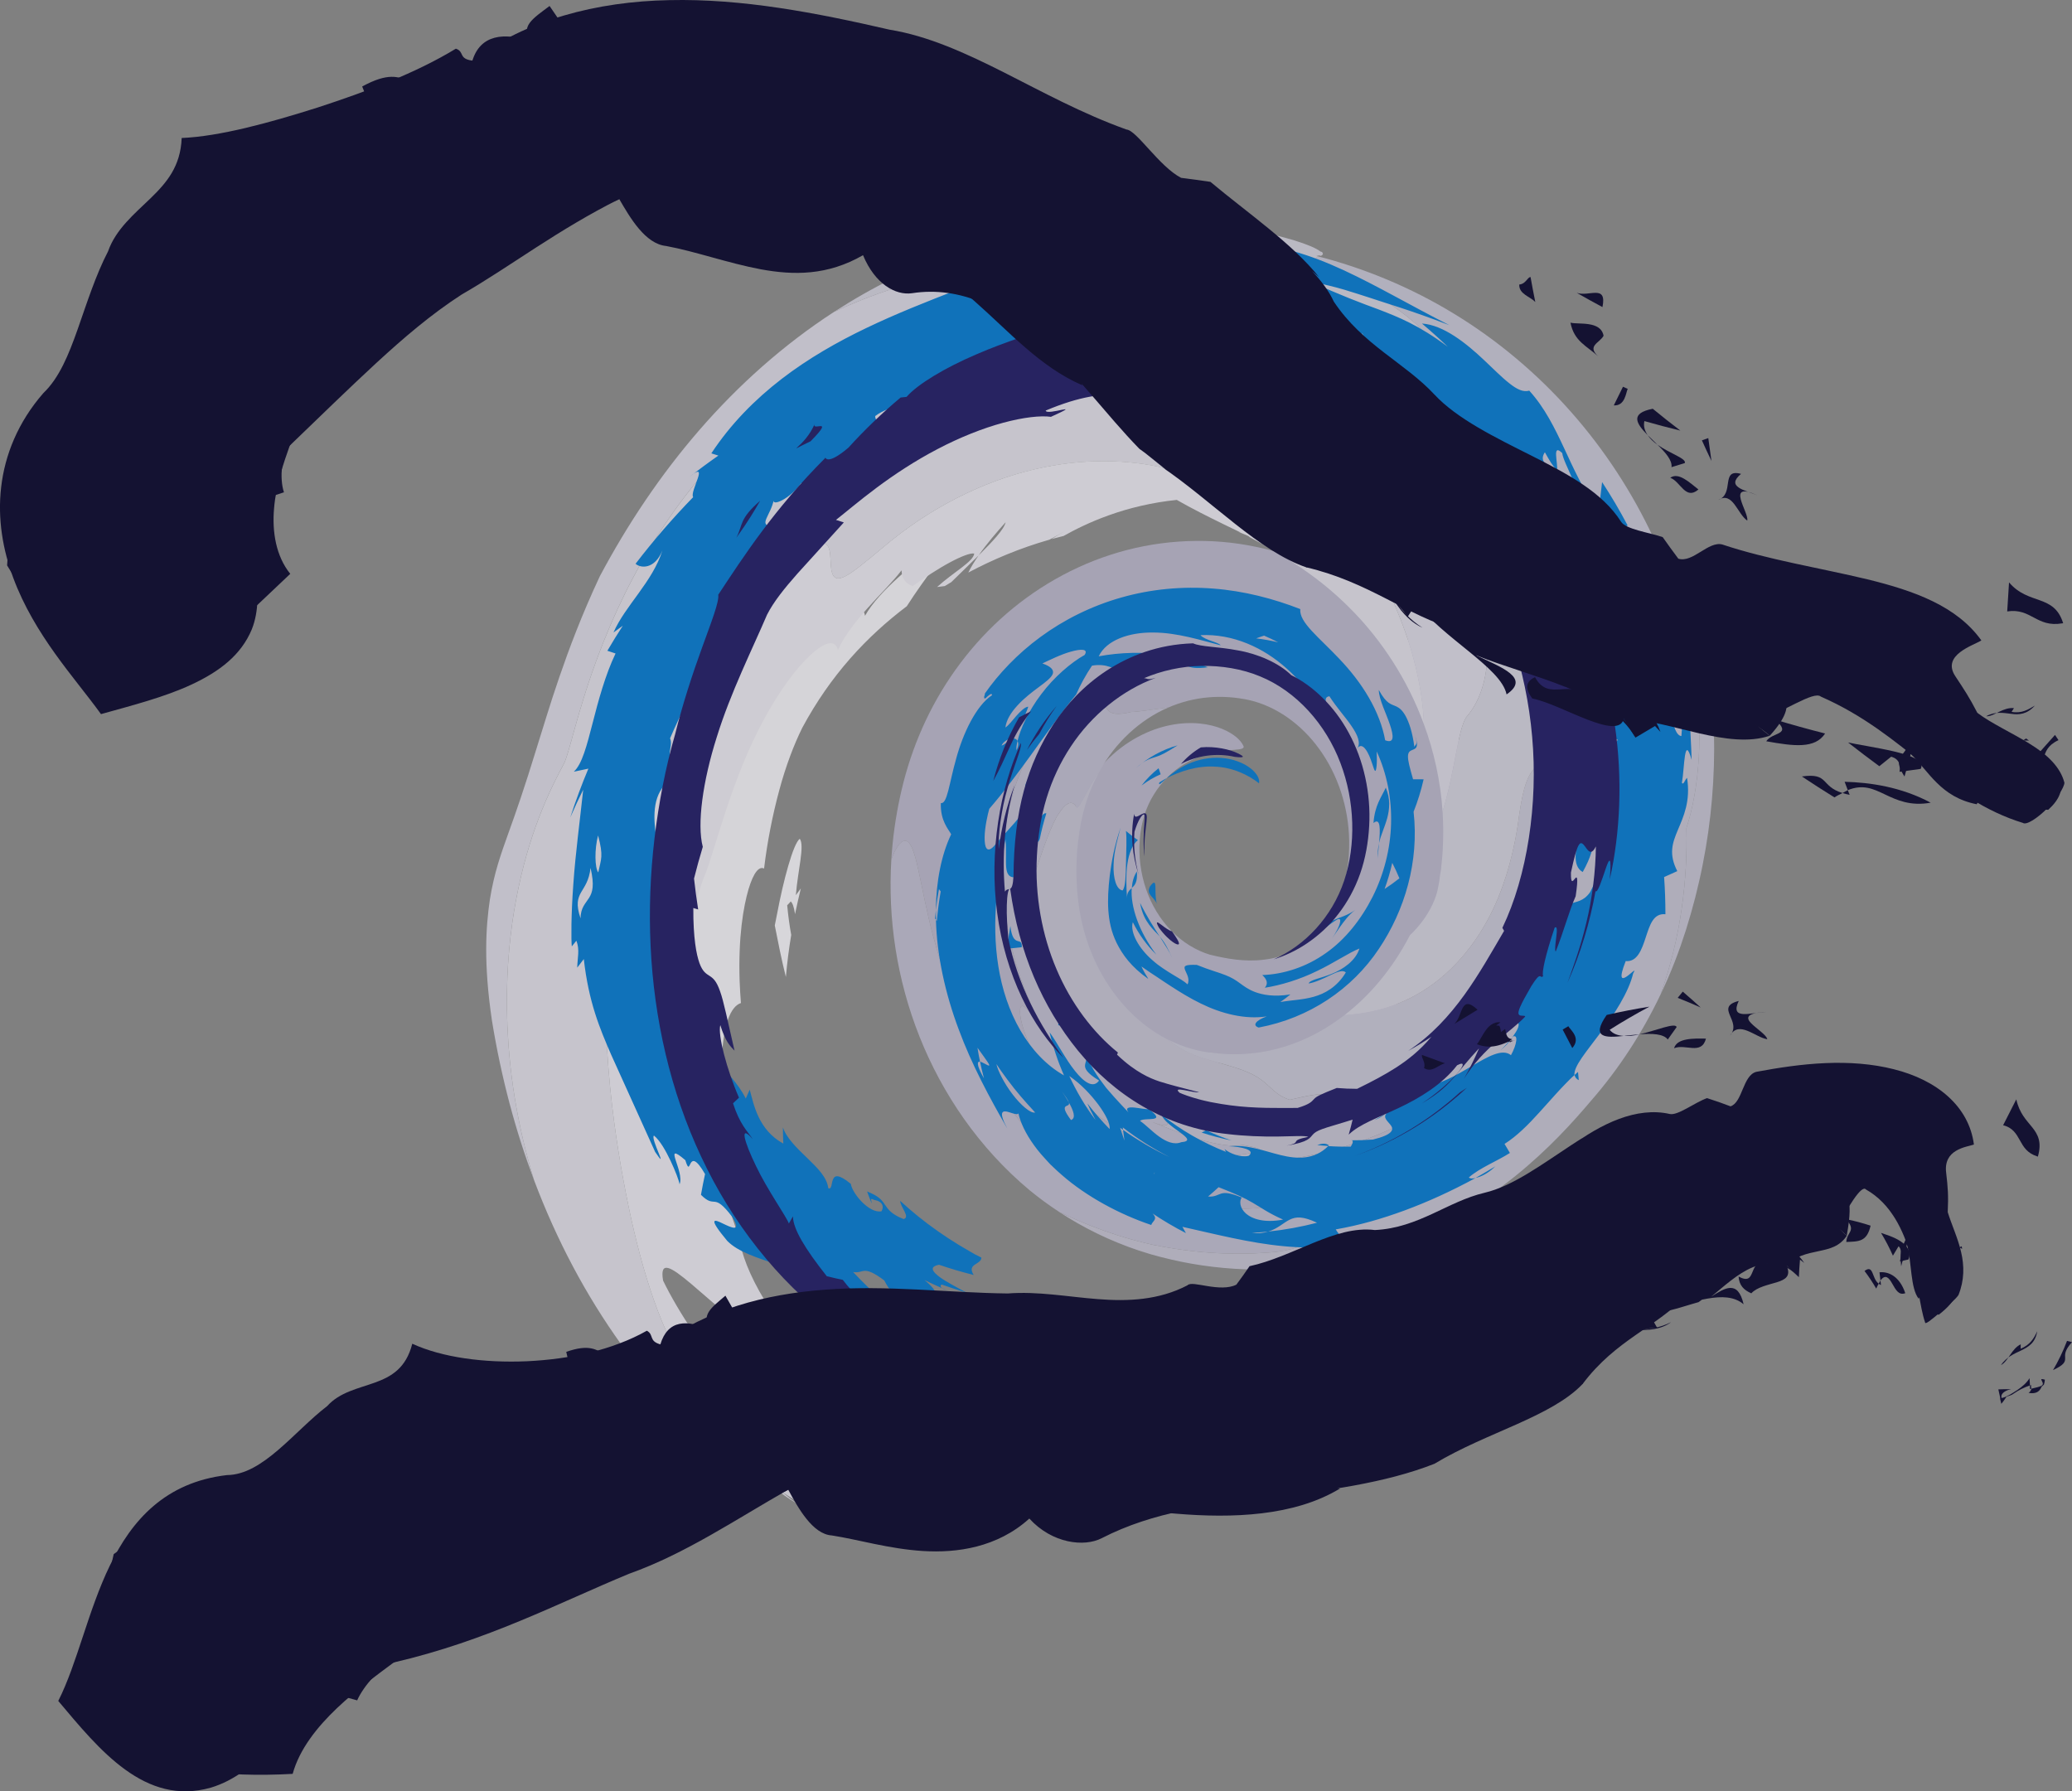 <?xml version="1.0" encoding="utf-8"?>
<!-- Generator: Adobe Illustrator 15.1.0, SVG Export Plug-In . SVG Version: 6.00 Build 0)  -->
<!DOCTYPE svg PUBLIC "-//W3C//DTD SVG 1.1//EN" "http://www.w3.org/Graphics/SVG/1.1/DTD/svg11.dtd">
<svg version="1.1" id="Layer_1" xmlns="http://www.w3.org/2000/svg" xmlns:xlink="http://www.w3.org/1999/xlink" x="0px" y="0px"
	 width="271.931px" height="235.095px" viewBox="28.069 0 271.931 235.095" enable-background="new 28.069 0 271.931 235.095"
	 xml:space="preserve">
<rect x="28.069" y="0" width="271.931" height="235.095" fill="#808080" stroke="none"/>
<g>
	<g>
		<g>
			<g>
				<g opacity="0.9">
					<g opacity="0.9">
						<path fill="#EBEAEE" d="M131.26,161.82c0.582,0.857,1.191,1.701,1.833,2.531c0.409-0.505,1.133-0.712,2.234-0.601
							c1.562,0.926,0.395-0.543-1.785-3.598c-2.177-3.056-5.172-7.938-7.26-13.601c-0.703,0.006-1.007,1.024-0.474,3.511
							C126.378,152.519,127.718,156.54,131.26,161.82z"/>
						<path fill="#DDDCE3" d="M172.745,195.122c0.921-0.144,1.832-0.304,2.726-0.479l1.396-0.279
							c0.443-0.096,0.764-0.188,1.146-0.282c-0.178-0.033-0.346-0.07-0.507-0.121l-0.517,0.16l-0.637,0.16l-1.23,0.305
							C174.326,194.779,173.531,194.958,172.745,195.122z"/>
						<path fill="#EBEAEE" d="M159.777,183.972c-4.045-1.039-7.268-2.096-10.205-3.209c-2.927-1.129-5.572-2.327-8.246-3.965
							c2.546,2.379,4.786,4.272,6.1,5.818c1.8,1.807,4.81,3.883,8.699,5.647c2.879,0.51,7,0.962,10.661,1.269
							c-1.905-0.475-1.894-0.449-4.565-0.585c1.336,0.087,3.334,0.142,4.987,0.104c1.653-0.032,2.964-0.133,2.964-0.129
							c-0.585-0.44-3.595-0.814-7.271-1.543c-3.684-0.701-8.007-1.861-11.355-3.012c2.074,0.549,4.596,1.067,7.199,1.394
							c2.605,0.331,5.285,0.47,7.673,0.45c-1.255-0.393-2.575-0.825-3.929-1.313c-1.781-0.371-3.613-0.831-5.173-1.259
							C158.137,183.769,158.957,183.882,159.777,183.972z"/>
						<path fill="#EBEAEE" d="M130.08,119.809l-0.328,1.649c0.415,2.096,0.868,4.438,1.456,6.765
							c0.162-1.824,0.391-3.666,0.702-5.521c-0.21-1.13-0.401-2.502-0.529-3.895c0.157-0.155,0.314-0.318,0.472-0.502
							c0.203,0.221,0.39,0.561,0.561,1.673l0.041-0.209c0.216-1.05,0.457-2.097,0.717-3.17l-0.652,0.883
							c0.25-3.245,1.179-6.498,0.512-7.401C132.154,110.746,130.864,115.65,130.08,119.809z"/>
						<path fill="#E9E7EC" d="M152.055,73.601c-0.809-0.38-1.311-1.039-1.237-2.208c-1.301,1.384-3.126,2.814-4.871,4.404
							c-1.744,1.58-3.398,3.319-4.352,5.021c-0.234-1.481-1.602-1.255-3.597,0.223c-1.983,1.475-4.518,4.252-6.829,7.707
							c-2.328,3.436-4.399,7.546-5.952,11.231c-1.571,3.733-2.725,7.059-3.625,8.696c-2,4.297-3.506,11.153-3.732,18.483
							c-0.296,7.334,0.794,15.033,2.113,21.074c0.64,1.089,1.093,1.438,1.638,2.087c0.553,0.646,1.182,1.603,2.384,3.791
							c-0.896-2.831-2.144-5.915-3.598-9.458l-0.833-2.04l0.833,2.04c1.08,2.576,2.123,5.098,3.648,8.043
							c-0.438-1.023-0.612-1.771-0.258-1.601c0.41,0.487,0.795,1.098,1.188,1.768c-1.643-5.27-2.303-10.431-2.137-14.308
							c0.164-3.891,1.07-6.469,2.472-6.912c-0.078-0.966-0.135-1.93-0.172-2.887c-0.189-5.879,0.503-9.764,1.167-12.051
							c0.692-2.295,1.408-3.02,2.041-2.716c0.413-3.461,1.112-7.021,2-10.295c0.869-3.228,1.932-5.98,3.005-8.16
							c3.738-6.961,8.49-12.011,13.723-15.967c1.202-1.881,2.491-3.653,3.644-5.227L152.055,73.601z"/>
						<path fill="#AEABC0" d="M191.211,97.813c-0.313-0.655-1.165-1.501-2.754-2.158c-1.57-0.639-3.934-1.052-6.745-0.498
							c-2.792,0.536-5.985,2.089-8.642,4.881c-1.33,1.385-2.506,3.072-3.426,4.988c-0.529,1.203-0.834,1.933-1.158,2.96
							c-0.311,0.977-0.57,2.002-0.754,3.069c-0.758,4.255-0.426,9.188,1.64,14.019c1.032,2.408,2.5,4.791,4.491,6.944
							c1.979,2.147,4.492,4.075,7.433,5.433c0.379,0.178,0.897,0.385,1.351,0.563l0.789,0.309l0.15,0.061l0.038,0.016l0.356,0.107
							l0.133,0.043l0.533,0.166c0.359,0.104,0.721,0.209,1.088,0.3c1.467,0.372,2.996,0.622,4.554,0.731
							c3.116,0.229,6.342-0.119,9.396-1.027c6.137-1.797,11.454-5.809,15-10.84c1.87-2.572,3.315-5.396,4.321-8.318
							c0.249-0.727,0.472-1.441,0.706-2.327l0.093-0.349l0.148-0.62l0.229-1.038c0.288-1.39,0.497-2.797,0.628-4.214
							c0.526-5.674-0.216-11.484-2.25-16.925c-2.029-5.433-5.371-10.55-10.043-14.636c-2.332-2.036-4.992-3.801-7.893-5.152
							c-0.723-0.342-1.463-0.651-2.212-0.939c-0.606-0.245-1.935-0.674-2.169-0.744l-1.197-0.343l-1.083-0.275
							c-0.728-0.17-1.461-0.322-2.2-0.453c-5.926-1.055-12.229-0.604-17.986,1.278c-5.771,1.872-10.99,5.104-15.25,9.21
							c-4.264,4.109-7.592,9.089-9.82,14.459c-0.559,1.342-1.051,2.708-1.476,4.09c-0.468,1.533-0.768,2.751-1.063,4.101
							c-0.567,2.655-0.953,5.369-1.117,8.11c0.57-1.551,1.178-2.358,1.698-2.443c0.524-0.085,0.963,0.55,1.363,1.895
							c0.409,1.344,0.787,3.401,1.37,6.153c0.592,2.748,1.395,6.201,2.855,10.237c0.748,2.063,1.623,4.521,2.734,7.051
							c1.105,2.529,2.454,5.126,3.965,7.468c2.982,4.718,6.734,8.249,8.486,9.122c4.418,2.979,8.541,4.532,12.28,5.409
							c0.459,0.106,1.054,0.244,1.456,0.313l1.284,0.209c0.87,0.133,1.728,0.235,2.575,0.312c1.697,0.153,3.361,0.209,5.046,0.177
							c3.366-0.074,6.825-0.451,10.745-1.394c3.906-0.953,8.312-2.466,13.197-5.277c-1.86,0.617-3.061,0.578-4.283,0.611
							c-1.23,0.022-2.483,0.122-4.603,0.692c-5.847,0.974-12.55,1.002-19.567-0.742c-7.037-1.646-14.342-5.612-20.315-12.223
							c-0.854-0.937-1.708-2.302-2.317-3.667c-0.613-1.366-0.988-2.724-1.066-3.614c-0.076-0.896,0.115-1.314,0.639-0.893
							c0.533,0.417,1.365,1.693,2.956,3.991c-3.433-6.089-4.991-11.813-5.651-17.187c-0.6-5.376-0.28-10.548,1.35-15.601
							c1.164-3.585,2.758-6.171,4.199-8.017c1.457-1.847,2.781-2.971,3.811-3.674c2.092-1.378,2.954-1.185,3.324-0.674
							c0.378,0.533,0.375,1.47,0.808,2.06c0.433,0.615,1.247,0.809,3.13,0.355c1.36-0.053,3.01-0.383,4.898-0.594
							c1.646-0.711,3.398-1.164,5.218-1.325c0.91-0.079,1.836-0.09,2.771-0.022c0.467,0.033,0.945,0.085,1.404,0.155l0.23,0.043
							l0.121,0.016c0.08,0.01,0.158,0.016,0.273,0.043l0.644,0.136c3.413,0.796,6.755,3.094,9.146,6.428
							c2.402,3.319,3.846,7.588,3.912,12.051c0.018,1.119-0.045,2.238-0.203,3.379c-0.137,1.044-0.398,2.165-0.76,3.212
							c-0.725,2.117-1.895,4.134-3.49,5.828c-1.49,1.615-4.051,2.836-6.646,3.144c-2.621,0.351-5.117-0.142-7.193-0.647
							c-1.73-0.519-3.566-1.604-5.021-3.107c-1.476-1.502-2.644-3.424-3.353-5.512c-1.421-4.173-1.104-9.024,1.048-12.426
							c1.049-1.711,2.475-3.055,3.955-3.954c1.482-0.908,3.004-1.373,4.266-1.608c1.269-0.227,2.277-0.253,2.893-0.333
							C191.271,98.272,191.4,98.09,191.211,97.813z"/>
						<path fill="#B9B7C8" d="M249.395,108.676c0.092,3.354-0.097,6.878-0.607,10.483c-0.5,3.6-1.422,7.555-2.793,11.379
							c0.662-1.388,1.277-2.795,1.83-4.22c0.289-0.722,0.535-1.405,0.809-2.172l0.704-2.101l0.646-2.152l0.572-2.104
							c0.354-1.41,0.688-2.83,0.967-4.26c1.141-5.715,1.639-11.574,1.49-17.452c-0.744-3.11-1.695-6.315-2.762-9.072
							C251.787,95.831,251.074,103.571,249.395,108.676z"/>
						<path fill="#B9B7C8" d="M169.4,106.009c-0.351-0.624-0.737-0.765-1.197-0.516c-0.227,0.125-0.471,0.345-0.719,0.65
							c-0.252,0.301-0.51,0.714-0.746,1.079c-1.082,2.001-2.041,4.959-2.965,7.759c0.594,6.395,2.32,11.418,4.103,15.625
							c1.821,4.207,3.758,7.641,5.733,10.854c0.396,0.002,1.504,0.947,2.838,1.904c1.328,0.965,2.904,1.913,3.899,2.271
							c-0.38,0.112,0.363,0.893,0.746,1.448c0.384,0.537,0.341,0.963-1.79,0.186c2.126,0.826,4.219,1.708,6.348,2.32
							c2.092,0.609,4.064,0.936,5.533,0.681c1.777,0.328,2.326,0.487,2.193,0.687c-0.132,0.186-0.943,0.361-1.848,0.498
							c-1.789,0.27-3.989,0.36-1.443,1.184c6.87,0.029,13.12-1.434,18.328-3.527c5.227-2.081,9.438-4.728,12.658-6.926
							c3.224-2.202,5.494-3.947,6.836-4.395c1.312-0.467,1.753,0.406,0.585,2.968c-0.812,2-2.544,4.614-4.651,7.135
							c-2.091,2.54-4.553,4.967-6.406,7.06c-1.813,2.102-6.816,4.862-13.219,6.104c-3.184,0.635-6.67,0.892-10.096,0.724
							c-3.43-0.158-6.782-0.732-9.764-1.521c0.787,0.471,2.463,1.071,4.438,1.544c1.971,0.482,4.232,0.813,6.098,1.005
							c1.861,0.2,3.322,0.291,3.69,0.504c0.364,0.194-0.354,0.588-2.929,0.979c-2.504,0.244-5.11,0.311-7.7,0.179
							c-1.295-0.065-2.589-0.173-3.858-0.332c-0.638-0.071-1.268-0.167-1.894-0.261l-0.933-0.153l-0.463-0.08l-0.232-0.04
							l-0.027-0.005l-0.008-0.002l-0.174-0.049l-0.01-0.003l-0.045-0.008l-0.088-0.015l-0.693-0.114l-1.07-0.254
							c-0.708-0.177-1.273-0.313-1.898-0.492c-1.221-0.334-2.392-0.715-3.508-1.108c-2.232-0.789-4.232-1.666-5.945-2.476
							c3.146,2.066,6.676,3.801,10.424,5.045c0.47,0.158,1.066,0.34,1.598,0.502l1.232,0.334c0.899,0.233,1.811,0.442,2.728,0.633
							c1.835,0.374,3.702,0.646,5.579,0.816c7.521,0.702,15.143-0.397,21.723-2.744c6.612-2.323,12.189-5.789,16.555-9.32
							c4.384-3.538,7.6-7.124,9.955-9.902c3.693-4.24,6.723-8.934,9.092-13.902c1.373-3.823,2.294-7.778,2.794-11.377
							c0.512-3.606,0.698-7.131,0.608-10.484c1.68-5.104,2.393-12.845,0.854-21.668c-1.281-3.391-2.741-6.149-3.796-7.434
							c-1.157-1.809-1.386-1.279-1.091,0.588c0.287,1.873,1.002,5.127,1.506,8.89c0.523,3.757,0.781,8.022,0.64,11.792
							c-0.125,3.771-0.655,7.028-1.248,8.828c0.349-7.838-0.784-14.002-2.125-18.481c-1.368-4.493-2.958-7.352-4.21-8.914
							c-1.275-1.559-2.23-1.836-2.805-1.128c-0.58,0.71-0.809,2.413-0.865,4.91c0.025,3.421-0.018,6.911-0.288,10.913
							c-0.285,3.995-0.787,8.519-2.063,13.825c-0.535,2.827-1.264,6.188-2.279,9.6c-1.012,3.405-2.35,6.859-3.792,10.033
							c0.487-1.059,1.362-3.207,1.832-4.956c0.487-1.744,0.664-3.043,0.241-2.325c-1.375,2.887-2.92,5.135-4.516,7.069
							c-1.604,1.932-3.262,3.56-5.06,5.134c-1.808,1.566-3.75,3.096-6.077,4.684c-2.329,1.582-5.042,3.244-8.545,4.778
							c0.165-0.353-0.127-0.468-0.008-0.729c0.115-0.266,0.656-0.646,2.347-1.7c-1.687,1.063-2.834,1.462-3.626,1.597
							c-0.796,0.133-1.254,0.006-1.703-0.127c-0.447-0.13-0.89-0.268-1.66-0.222c-0.773,0.039-1.861,0.282-3.707,0.707
							c-1.853-0.571-2.457-1.693-3.732-2.614c-0.635-0.473-1.424-0.906-2.586-1.322c-0.582-0.217-1.256-0.416-2.055-0.654
							l-2.658-0.775c-2.164-0.604-3.652-1.514-4.905-2.499c-2.646-1.327-5.269-3.49-7.414-6.512
							c-2.144-3.009-3.786-6.882-4.374-11.313c-0.422-3.188-0.375-6.383,0.107-9.485c0.433-2.94,1.314-5.563,2.646-7.963
							C170.811,103.442,169.961,105.769,169.4,106.009z"/>
						<path fill="#B4B1C4" d="M176.52,93.442c-1.885,0.453-2.699,0.26-3.131-0.355c-0.433-0.59-0.43-1.525-0.808-2.06
							c-0.37-0.511-1.231-0.704-3.324,0.674c-1.028,0.704-2.354,1.828-3.812,3.674c-1.441,1.846-3.033,4.432-4.197,8.017
							c-1.631,5.053-1.949,10.225-1.351,15.6c0.659,5.375,2.218,11.098,5.651,17.188c-1.59-2.297-2.422-3.574-2.957-3.991
							c-0.523-0.423-0.715-0.003-0.639,0.892c0.08,0.893,0.453,2.25,1.066,3.615c0.611,1.365,1.463,2.73,2.318,3.667
							c5.975,6.609,13.277,10.577,20.314,12.222c7.02,1.744,13.723,1.717,19.568,0.742c2.118-0.57,3.371-0.67,4.602-0.691
							c1.225-0.033,2.424,0.006,4.285-0.611c-4.888,2.813-9.291,4.324-13.197,5.277c-3.922,0.941-7.381,1.318-10.746,1.394
							c-1.686,0.032-3.35-0.022-5.047-0.177c-0.848-0.075-1.704-0.178-2.574-0.311l-1.284-0.209
							c-0.403-0.07-0.997-0.209-1.456-0.314c-3.74-0.877-7.863-2.432-12.279-5.409c-1.754-0.873-5.506-4.403-8.486-9.122
							c-1.513-2.342-2.861-4.938-3.966-7.468c-1.11-2.529-1.985-4.988-2.735-7.051c-1.461-4.036-2.263-7.489-2.854-10.237
							c-0.583-2.752-0.961-4.811-1.37-6.153c-0.4-1.345-0.839-1.979-1.363-1.895c-0.52,0.085-1.127,0.893-1.698,2.443
							c-0.48,7.778,0.715,15.765,3.701,23.269c2.982,7.488,7.772,14.572,14.45,20.154c1.225,1.004,2.527,1.962,3.908,2.865
							c1.713,0.809,3.711,1.686,5.944,2.475c1.116,0.395,2.287,0.775,3.507,1.109c0.625,0.179,1.191,0.314,1.899,0.492l1.069,0.252
							l0.695,0.115l0.088,0.016l0.043,0.008l0.012,0.002l0.173,0.049l0.008,0.002l0.028,0.005l0.23,0.04l0.463,0.08l0.934,0.154
							c0.626,0.093,1.256,0.188,1.894,0.26c1.271,0.158,2.563,0.266,3.858,0.332c2.59,0.132,5.195,0.064,7.701-0.18
							c2.574-0.392,3.291-0.785,2.928-0.979c-0.368-0.213-1.829-0.304-3.691-0.504c-1.863-0.191-4.125-0.521-6.097-1.005
							c-1.974-0.472-3.649-1.073-4.438-1.544c2.981,0.787,6.336,1.361,9.765,1.521c3.426,0.167,6.913-0.089,10.096-0.724
							c6.401-1.242,11.404-4.004,13.218-6.105c1.854-2.092,4.316-4.519,6.407-7.059c2.108-2.521,3.841-5.135,4.651-7.135
							c1.168-2.562,0.727-3.436-0.586-2.967c-1.34,0.445-3.611,2.19-6.834,4.394c-3.221,2.198-7.435,4.845-12.659,6.926
							c-5.208,2.095-11.458,3.558-18.328,3.527c-2.546-0.822-0.347-0.914,1.444-1.185c0.902-0.136,1.715-0.313,1.847-0.496
							c0.133-0.199-0.416-0.358-2.192-0.688c-1.47,0.255-3.443-0.07-5.535-0.682c-2.129-0.611-4.221-1.493-6.347-2.319
							c2.132,0.776,2.173,0.353,1.79-0.185c-0.383-0.558-1.126-1.338-0.746-1.449c-0.996-0.356-2.57-1.307-3.9-2.271
							c-1.334-0.958-2.44-1.901-2.836-1.903c-1.978-3.213-3.912-6.646-5.734-10.854c-1.782-4.207-3.508-9.231-4.102-15.625
							c0.924-2.8,1.883-5.758,2.963-7.759c0.236-0.364,0.494-0.777,0.746-1.079c0.248-0.306,0.494-0.525,0.72-0.65
							c0.46-0.249,0.847-0.107,1.198,0.515c0.559-0.239,1.41-2.565,2.978-4.809c2.087-3.753,5.278-6.735,9.038-8.352
							C179.529,93.06,177.879,93.39,176.52,93.442z"/>
						<path fill="#BDBBCB" d="M186.318,138.971l2.658,0.774c0.799,0.239,1.473,0.438,2.055,0.655
							c1.162,0.416,1.951,0.851,2.586,1.322c1.275,0.921,1.881,2.043,3.732,2.614c1.846-0.426,2.934-0.668,3.707-0.707
							c0.771-0.047,1.213,0.092,1.66,0.222c0.449,0.133,0.907,0.26,1.703,0.127c0.792-0.135,1.939-0.532,3.626-1.597
							c-1.69,1.054-2.231,1.436-2.347,1.701c-0.119,0.261,0.173,0.377,0.008,0.729c3.503-1.534,6.216-3.195,8.545-4.777
							c2.327-1.589,4.271-3.117,6.077-4.685c1.798-1.575,3.456-3.202,5.06-5.134c1.596-1.936,3.141-4.185,4.516-7.069
							c0.423-0.718,0.246,0.581-0.241,2.325c-0.47,1.749-1.345,3.898-1.832,4.956c1.442-3.175,2.78-6.628,3.792-10.033
							c1.018-3.41,1.744-6.771,2.279-9.601c1.276-5.307,1.778-9.831,2.063-13.824c0.271-4.003,0.313-7.491,0.288-10.913
							c0.059-2.497,0.285-4.199,0.865-4.91c0.574-0.708,1.527-0.432,2.805,1.128c1.252,1.562,2.842,4.42,4.21,8.914
							c1.341,4.479,2.474,10.644,2.125,18.48c0.593-1.799,1.123-5.057,1.248-8.828c0.144-3.769-0.114-8.033-0.64-11.792
							c-0.504-3.762-1.219-7.016-1.506-8.889c-0.295-1.867-0.066-2.396,1.091-0.588c1.055,1.284,2.515,4.042,3.796,7.433
							c-0.92-5.351-2.657-11.077-5.323-16.723c-2.657-5.644-6.241-11.205-10.662-16.204c-4.409-5.004-9.661-9.434-15.379-12.907
							c-5.706-3.487-11.866-5.993-17.841-7.528c-0.232,0.137-0.37,0.292-0.395,0.464c-0.012,0.086,0.006,0.177,0.055,0.272
							c0.023,0.049,0.056,0.098,0.096,0.147l0.064,0.077l0.02,0.02l0.005,0.005l0.003,0.002l0,0c0.08,0.024-0.181-0.052,0.182,0.054
							v0.001l0.009,0.009l0.03,0.038c0.175,0.203,0.459,0.422,0.871,0.659c0.166,0.104,0.521,0.27,0.908,0.442l1.268,0.546
							c3.232,1.485,5.65,2.984,7.498,4.336c1.848,1.354,3.135,2.553,4.066,3.589c1.856,2.08,2.36,3.457,2.701,4.716
							c0.333,1.259,0.491,2.422,1.344,4.193c0.819,1.792,2.381,4.165,4.873,8.204c1,1.611,3.021,4.602,4.592,7.557
							c1.602,2.938,2.793,5.792,3.043,6.684c0.813,4.262-0.437,4.39-1.521,4.563c-1.146,0.163-2.146,0.382-1.84,4.292
							c-0.365-0.196,0.755,2.651,1.512,5.832c0.799,3.169,1.189,6.636,0.811,7.183c-0.521,2.188-1.426,2.681-2.15,3.763
							c-0.764,1.076-1.266,2.716-1.827,7.018c-0.444,2.917-1.144,5.611-1.933,7.854c-0.803,2.305-1.736,4.164-2.739,5.828
							c-2.017,3.291-4.235,5.516-6.353,7.088c-2.121,1.573-4.153,2.508-6.084,3.121c-1.935,0.608-3.775,0.897-5.619,1.021
							c-3.252,2.506-6.85,4.188-10.875,4.858c-2.027,0.322-4.104,0.404-6.399,0.107c-0.265-0.053-0.289-0.043-0.373-0.046
							c-0.089-0.009-0.13,0.012-0.271-0.019c-0.244-0.035-0.49-0.074-0.734-0.123c-0.49-0.098-0.986-0.209-1.48-0.355
							c-0.992-0.284-1.989-0.674-2.984-1.173C182.666,137.458,184.154,138.366,186.318,138.971z"/>
						<path fill="#CFCDD9" d="M92.637,133.978c1.228,7.521,3.093,14.465,5.536,20.952c-2.372-7.724-3.271-14.524-3.518-20.396
							c-0.233-5.881,0.204-10.854,0.907-15.129c1.464-8.542,3.895-14.321,6.481-19.111c0.224-0.376,0.529-1.378,0.939-2.836
							l0.707-2.521c0.294-1.052,0.591-2.059,0.95-3.217c1.398-4.564,3.558-10.331,6.486-15.847
							c2.894-5.527,6.56-10.757,10.031-14.575c3.461-3.834,6.634-6.289,8.202-6.811c-0.373,1.862-6.046,8.218-11.093,17.209
							c5.904-7.873,11.736-12.447,16.683-15.476c4.997-3.004,9.218-4.486,13.153-5.511c3.947-1.001,7.645-1.544,11.91-2.018
							c4.268-0.438,9.126-0.851,15.414-0.669c6.294,0.201,12.12,1.638,17.003,3.751c1.204,0.521,2.433,1.103,3.456,1.683l0.905,0.48
							l0.71,0.448c0.468,0.3,0.982,0.629,1.443,0.952c1.884,1.308,3.492,2.711,4.83,4.131c2.688,2.83,4.297,5.683,5.088,8.018
							c0.783,2.356,0.764,4.205,0.146,5.37c-0.635,0.94,1.013,3.771,2.636,7.845c1.668,4.042,3.143,9.436,3.297,14.34
							c1.336,3.621,2.196,7.532,2.457,11.498c1.678-5.572,2.002-10.752,3.117-12.419c0.984-1.138,1.797-2.609,2.293-4.581
							c0.491-1.969,0.678-4.446,0.27-7.525c-0.415-3.071-1.424-6.765-3.547-10.917c-2.133-4.124-5.401-8.757-10.539-13.011
							c-1.651-1.405-2.502-2.392-2.861-3.194c-0.355-0.813-0.218-1.437,0.039-2.004c0.493-1.127,1.516-2.042-0.729-3.659
							c-2.162-1.601-4.312-2.994-6.492-4.192c-2.121-1.19-4.221-2.215-6.274-3.124c-4.112-1.813-8.067-3.146-11.955-4.153
							c-7.79-1.967-15.306-2.828-24.075-2.141c-3.491,0.058-10.831,1.425-19.125,5.322c-6.636,4.308-12.539,9.597-17.648,15.482
							c-5.115,5.892-9.443,12.379-13.079,19.204c-2.386,5.096-4.024,9.483-5.313,13.228l-0.9,2.691l-0.803,2.528l-1.291,4.152
							c-1.548,5.058-2.664,8.277-3.678,11.075c-0.998,2.803-1.875,5.191-2.447,8.762C91.832,121.63,91.512,126.419,92.637,133.978z"
							/>
						<path fill="#C8C5D3" d="M227.259,108.311c0.563-4.301,1.063-5.941,1.827-7.018c0.725-1.082,1.631-1.574,2.15-3.763
							c0.381-0.546-0.012-4.014-0.811-7.183c-0.757-3.181-1.877-6.028-1.512-5.832c-0.309-3.91,0.691-4.128,1.84-4.292
							c1.085-0.173,2.334-0.302,1.521-4.563c-0.25-0.892-1.441-3.746-3.043-6.684c-1.569-2.955-3.592-5.945-4.592-7.557
							c-2.492-4.039-4.054-6.412-4.873-8.204c-0.853-1.771-1.011-2.935-1.344-4.193c-0.341-1.26-0.845-2.636-2.701-4.716
							c-0.933-1.037-2.22-2.235-4.066-3.588c-1.848-1.353-4.267-2.852-7.498-4.337l-1.269-0.546
							c-0.388-0.173-0.741-0.339-0.907-0.442c-0.412-0.237-0.696-0.457-0.871-0.659l-0.03-0.038l-0.009-0.009v-0.001
							c-0.361-0.105-0.102-0.029-0.182-0.054h-0.001l-0.002-0.002l-0.005-0.005l-0.02-0.02l-0.064-0.077
							c-0.04-0.05-0.072-0.1-0.096-0.147c-0.049-0.096-0.065-0.187-0.055-0.272c0.023-0.173,0.162-0.327,0.395-0.464l-0.207-0.051
							c0.124-0.017,0.23-0.035,0.32-0.058l0.033-0.008l0.016-0.004c0.393,0.114,0.109,0.031,0.197,0.057l0.002-0.001l0.004-0.001
							l0.006-0.002l0.049-0.02c0.029-0.015,0.059-0.028,0.082-0.043c0.098-0.061,0.143-0.129,0.141-0.206
							c-0.002-0.039-0.014-0.08-0.037-0.123c-0.012-0.021-0.025-0.043-0.043-0.065l-0.026-0.034l-0.015-0.017l-0.004-0.004
							l-0.004-0.002c0.182,0.053-0.248-0.072-0.203-0.061l-0.002-0.001l-0.011-0.009c-0.116-0.098-0.284-0.206-0.496-0.32
							c-0.845-0.458-2.403-1.016-4.233-1.504c-3.652-1.015-8.4-1.554-10.303-1.657c-4.753-0.339-8.82-0.246-12.453,0.01
							c-3.633,0.264-6.836,0.697-9.896,1.253c-6.105,1.153-11.728,2.644-18.733,5.781c-2.662,1.308-5.234,2.78-7.709,4.388
							c8.294-3.896,15.634-5.265,19.125-5.322c8.77-0.688,16.286,0.173,24.075,2.141c3.889,1.008,7.842,2.34,11.955,4.153
							c2.055,0.909,4.152,1.934,6.273,3.124c2.183,1.198,4.33,2.594,6.492,4.192c2.244,1.617,1.223,2.532,0.729,3.659
							c-0.257,0.568-0.396,1.192-0.039,2.004c0.36,0.803,1.21,1.789,2.862,3.194c5.137,4.255,8.404,8.888,10.537,13.011
							c2.125,4.152,3.133,7.846,3.547,10.917c0.41,3.08,0.224,5.558-0.27,7.525c-0.496,1.972-1.308,3.443-2.292,4.581
							c-1.114,1.667-1.438,6.847-3.116,12.419c0.113,1.681,0.112,3.369,0.017,5.051c-0.019,0.422-0.065,0.839-0.095,1.26
							l-0.066,0.627l-0.033,0.313l-0.018,0.157l-0.004,0.039c-0.043,0.179,0.058-0.24,0.047-0.195l-0.002,0.003v0.008l-0.002,0.013
							l-0.004,0.027l-0.02,0.107l-0.143,0.863l-0.043,0.283l-0.022,0.204l-0.022,0.206l-0.047,0.271l-0.102,0.553
							c-0.236,1.56-1.13,3.27-2.012,4.465c-0.883,1.203-1.709,1.932-1.707,1.933c-2.338,4.498-5.293,7.931-8.59,10.493
							c1.844-0.122,3.686-0.411,5.619-1.02c1.93-0.613,3.963-1.549,6.084-3.121c2.116-1.572,4.336-3.797,6.353-7.088
							c1.003-1.664,1.938-3.524,2.739-5.83C226.115,113.922,226.814,111.227,227.259,108.311z"/>
						<path fill="#D6D4DE" d="M109.665,176.54c2.801,3.386,6.506,7.16,9.772,10.067c4.868,4.181,7.112,5.802,8.517,7.103
							c1.443,1.254,2.146,2.088,4.752,3.658c-0.69-0.518-1.369-1.043-2.038-1.582c1.13,0.742,2.308,1.457,3.487,2.141
							c-4.657-3.98-6.759-7.309-5.581-8.148c-6.018-4.373-10.105-9.128-11.382-11.557c-2.214-4.195-3.563-8.035-4.711-12.021
							c-1.13-3.994-2.05-8.152-2.92-13.119c-0.843-4.965-1.647-10.75-1.946-17.981c-0.272-7.222-0.044-15.924,1.892-26.417
							c0.776-4.231,1.676-6.021,2.455-6.75c0.796-0.727,1.536-0.395,2.359-0.285c0.825,0.113,1.725,0,2.872-1.496
							c1.175-1.487,2.509-4.38,4.952-9.502c1.619-3.412,4.103-8.354,6.917-12.272c2.772-3.948,5.747-6.854,7.059-7.095
							c1.308,0.174,0.727,2.735,1.17,3.96c0.214,0.619,0.643,0.896,1.605,0.438c0.97-0.449,2.446-1.662,4.979-3.769
							c6.3-5.376,13.344-8.761,19.87-10.292c6.547-1.556,12.523-1.308,17.269-0.156c4.767,1.148,8.341,3.144,10.705,5.122
							c2.101,1.926,2.905,3.807,2.892,5.313c3.51,2,7.34,4.519,11.047,8.35c3.688,3.787,7.121,8.872,9.285,14.795
							c-0.154-4.904-1.629-10.298-3.297-14.34c-1.623-4.075-3.271-6.904-2.636-7.845c0.617-1.166,0.638-3.014-0.146-5.37
							c-0.791-2.335-2.399-5.188-5.088-8.018c-1.338-1.418-2.946-2.823-4.83-4.131c-0.461-0.323-0.977-0.652-1.443-0.952
							l-0.71-0.448l-0.905-0.48c-1.023-0.58-2.252-1.162-3.455-1.683c-4.885-2.113-10.71-3.55-17.004-3.751
							c-6.287-0.181-11.146,0.231-15.413,0.669c-4.267,0.473-7.964,1.017-11.911,2.018c-3.935,1.023-8.156,2.506-13.153,5.511
							c-4.947,3.027-10.779,7.603-16.683,15.476c5.047-8.991,10.72-15.347,11.093-17.209c-1.568,0.521-4.74,2.977-8.202,6.811
							c-3.471,3.818-7.137,9.048-10.031,14.575c-2.928,5.516-5.088,11.282-6.486,15.847c-0.359,1.158-0.656,2.165-0.95,3.217
							l-0.707,2.521c-0.41,1.458-0.715,2.46-0.939,2.836c-2.586,4.79-5.018,10.569-6.481,19.111
							c-0.703,4.273-1.14,9.248-0.907,15.129c0.247,5.871,1.146,12.674,3.518,20.396
							C101.145,162.798,104.958,169.995,109.665,176.54z"/>
						<path fill="#E0DEE6" d="M143.875,71.912c-2.533,2.106-4.009,3.319-4.979,3.769c-0.963,0.458-1.392,0.18-1.605-0.438
							c-0.444-1.225,0.137-3.786-1.17-3.96c-1.312,0.24-4.287,3.146-7.059,7.095c-2.814,3.919-5.298,8.861-6.917,12.272
							c-2.443,5.122-3.777,8.015-4.952,9.502c-1.147,1.497-2.047,1.609-2.872,1.496c-0.823-0.109-1.563-0.441-2.359,0.285
							c-0.779,0.729-1.679,2.519-2.455,6.75c-1.936,10.493-2.164,19.195-1.892,26.417c0.299,7.231,1.104,13.017,1.946,17.981
							c0.871,4.967,1.791,9.125,2.92,13.119c1.148,3.986,2.497,7.826,4.711,12.021c1.277,2.429,5.364,7.184,11.382,11.557
							c0.473-0.347,1.411-0.363,3.049,0.014c1.053,0.021-2.645-2.98-6.616-7.418c-1.993-2.209-4.046-4.771-5.78-7.306
							c-1.742-2.53-3.176-5.021-4.134-6.997c-0.928-5.414,5.839,3.475,14.788,9.268c1.365,0.811,2.794,1.596,4.26,2.314
							c0.106,0.158,0.232,0.317,0.358,0.471c1.219,0.66,2.423,1.248,3.554,1.738c-2.674-2.307-4.982-4.768-6.861-7.187
							c-0.854-0.783-1.702-1.66-2.537-2.675l1.472,1.244c-2.462-3.438-4.019-6.681-4.688-9.103c-0.377-1.976-1.399-4.683-2.503-7.94
							c-0.748-1.273-1.457-2.629-2.113-4.125c0.683,1.39,1.237,2.26,1.691,2.877c-0.981-2.961-1.985-6.322-2.749-9.885
							c-0.771-3.559-1.31-7.313-1.521-10.986c-0.456-7.355,0.494-14.345,2.156-18.793c0.767-1.719,1.667-5.088,2.97-8.982
							c0.648-1.94,1.394-4.044,2.228-6.086c0.822-1.992,1.764-4.013,2.763-5.851c1.995-3.697,4.266-6.748,6.112-8.434
							c1.853-1.694,3.202-2.065,3.571-0.602c0.796-1.812,2.286-3.737,3.884-5.516c1.595-1.789,3.29-3.428,4.459-4.964
							c0.042,1.174,0.61,1.785,1.456,2.07c1.595-1.123,3.352-2.286,4.855-3.091c1.501-0.81,2.73-1.282,3.229-1.184
							c-0.092,1.048-2.696,2.419-4.873,4.393l1.009-0.124l0.86-0.521l3.582-3.5c1.059-1.532,2.422-3.109,3.545-4.354
							c-0.211,0.948-1.705,2.513-3.545,4.354c-0.555,0.793-1.02,1.564-1.356,2.25c3.278-1.744,6.819-3.223,10.665-4.322l2.053-1.138
							c-0.56,0.306-1.17,0.668-1.793,1.064c0.523-0.145,1.052-0.282,1.589-0.411c1.349-0.761,3.428-1.826,6.006-2.739
							c2.571-0.922,5.646-1.669,8.843-1.99c1.987,1.132,4.028,2.162,6.165,3.203l1.622,0.785l0.411,0.199l0.104,0.049l0.051,0.023
							l0.027,0.013l0.012,0.006l0.004,0.001c-0.607-0.176-0.166-0.047-0.301-0.086l0.012,0.004l0.336,0.141
							c0.408,0.176,1.059,0.415,1.029,0.469l0.185,0.129c0.062,0.04,0.217,0.123,0.321,0.181c0.234,0.121,0.47,0.249,0.703,0.379
							l1.418,0.785c0.015-1.505-0.791-3.388-2.892-5.313c-2.364-1.979-5.938-3.974-10.705-5.122
							c-4.745-1.15-10.722-1.398-17.269,0.156C157.217,63.151,150.174,66.536,143.875,71.912z"/>
					</g>
				</g>
			</g>
		</g>
	</g>
	<g>
		<g>
			<g>
				<g>
					<g>
						<path fill="#1072BA" d="M180.225,102.69c0.271-0.146,0.641-0.411,0.971-0.578C180.415,102.815,180.072,103.19,180.225,102.69z
							"/>
						<path fill="#1072BA" d="M193.306,102.809c-1.377-1.109-3.514-2.115-5.815-2.193c-2.301-0.143-4.586,0.628-6.295,1.497
							c0.625-0.56,1.595-1.315,2.865-1.875c1.26-0.562,2.827-0.886,4.32-0.765c1.493,0.101,2.861,0.641,3.746,1.314
							C193.021,101.463,193.434,102.231,193.306,102.809z"/>
						<path fill="#1072BA" d="M177.188,100.777c1.582-1.372,3.451-2.408,5.435-2.955c-1.533,0.957-2.125,1.289-2.815,1.496
							C179.146,99.547,178.398,99.667,177.188,100.777z"/>
						<path fill="#1072BA" d="M180.121,100.828l0.277,0.792c-0.873,0.376-1.703,0.861-2.514,1.476
							C178.541,102.24,179.281,101.493,180.121,100.828z"/>
						<path fill="#1072BA" d="M215.538,142.36c-0.543-0.016-0.97-0.16-1.104-0.663L215.538,142.36z"/>
						<path fill="#1072BA" d="M225.011,137.85c0.669-0.67,1.079-1.157,1.423-1.585C226.123,136.812,225.751,137.196,225.011,137.85z
							"/>
						<path fill="#1072BA" d="M208.434,147.007c0.492-0.258,0.978-0.528,1.455-0.809
							C209.465,146.538,208.958,146.835,208.434,147.007z"/>
						<path fill="#1072BA" d="M182.418,86.225c1.665,0.37,3.111,0.908,4.15,1.351c-1.463,0.203-2.221,0.084-2.781-0.23
							C183.232,87.033,182.902,86.552,182.418,86.225z"/>
						<path fill="#1072BA" d="M246.788,89.808l-0.72-0.412C246.232,88.767,246.462,88.426,246.788,89.808z"/>
						<path fill="#1072BA" d="M235.27,141.769c-0.334-0.167-0.5-0.406-0.552-0.686l0.224-0.199l0.11-0.1l0.058-0.047l0.027-0.021
							l0.016-0.012l0.006-0.006l0.005-0.003l0.049-0.073h0.001l0.002-0.002v0.004v0.002l-0.048,0.072l0,0l0,0l0.001,0.002v0.01
							l0.002,0.017l0.003,0.034l0.007,0.066l0.014,0.135l0.025,0.269L235.27,141.769z"/>
						<path fill="#1072BA" d="M202.467,150.314c-0.02,0.031-0.059,0.058-0.076,0.089c-0.484-0.025-0.969-0.076-1.445-0.121
							C201.652,150.032,202.129,150.046,202.467,150.314z"/>
						<path fill="#1072BA" d="M242.316,72.595c-0.018-0.874,0.062-1.768,0.281-2.645C243.117,71.669,242.88,72.67,242.316,72.595z"
							/>
						<path fill="#1072BA" d="M226.58,136.042c0.021-0.016,0.016,0.011,0.037-0.004l-0.184,0.227
							C226.482,136.183,226.536,136.126,226.58,136.042z"/>
						<path fill="#1072BA" d="M221.725,154.591c0.873-0.473,1.665-0.967,2.584-1.512
							C223.406,153.98,222.431,154.458,221.725,154.591z"/>
						<path fill="#1072BA" d="M182.418,86.225c-0.475-0.099-0.947-0.187-1.432-0.267C181.631,85.85,182.066,85.992,182.418,86.225z"
							/>
						<path fill="#1072BA" d="M177.281,114.368c0.082,1.41-0.254,1.805-0.674,2.166C176.67,115.684,176.893,114.935,177.281,114.368
							z"/>
						<path fill="#1072BA" d="M151.724,169.073l0.53,0.229C152.016,169.245,151.85,169.161,151.724,169.073z"/>
						<path fill="#1072BA" d="M119.724,128.202c0.089-0.277,0.19-0.565,0.36-0.793C120.332,127.82,120.098,128.132,119.724,128.202z
							"/>
						<path fill="#1072BA" d="M115.007,72.235c-1.286,4.126-4.895,7.262-6.424,10.777l1.223-0.889
							c-0.695,1.075-1.372,2.17-2.024,3.285l1.072,0.358c-1.355,2.825-2.268,6.232-3.014,9.154c-0.755,2.926-1.376,5.37-2.465,6.362
							l1.914-0.404c-0.874,2.082-1.671,4.221-2.38,6.411c0.54-1.239,1.107-2.457,1.7-3.648c-0.388,3.713-1.023,8.381-1.296,12.405
							c-0.3,4.016-0.292,7.355-0.2,8.164l0.601-0.748c0.465,1.197,0.142,2.212,0.111,3.537l0.863-1.129
							c0.641,5.654,2.087,9.09,3.59,12.547l5.773,12.765c1.931,2.862-0.676-1.819-0.154-2.144c0.787,0.635,1.542,1.979,2.166,3.285
							c0.62,1.307,1.109,2.582,1.194,3.104c0.695-1.695-2.359-5.832,0.755-3.162c0.842,2.721,0.195-2.319,2.588,1.824
							c-0.197,0.896-0.376,1.804-0.536,2.724c1.958,1.951,1.54-0.481,4.106,2.899c1.283,2.102-0.126,1.396-1.261,0.857
							c-1.104-0.552-1.999-0.839,0.604,2.29c1.44,1.453,3.791,2.148,6.358,3.043c2.589,0.904,5.348,2.003,8.166,4.474
							c3.002,1.25,2.675,0.086,2.534-0.67c-0.07-0.39-0.097-0.694,0.328-0.601c0.43,0.088,1.294,0.597,3.114,1.704
							c-1.401-1.234-2.727-2.527-3.978-3.861c1.479,0.237,1.236-1.022,4.088,1.1c0.583,1.224,2.129,3.158,3.905,4.046
							c-1.643-1.158-1.967-1.722-1.686-1.931c0.285-0.215,1.192-0.108,2.116-0.043c1.871,0.131,3.702,0.153,0.949-2.117
							c0.762,0.375,1.537,0.728,2.316,1.068c-0.267-0.188-0.265-0.402-0.05-0.479l1.598,0.544l1.62,0.503l-1.726-0.945
							c-0.635-0.346-1.273-0.726-1.77-1.087c-0.991-0.731-1.392-1.374-0.083-1.614c0.741,0.256,1.493,0.489,2.244,0.715
							c0.802,0.236,1.38,0.384,2.301,0.629c-0.964-1.516,1.008-1.332,1.008-2.285l-0.87-0.442l-0.666-0.384l-1.42-0.837
							c-0.938-0.571-1.85-1.168-2.734-1.789c-1.77-1.241-3.429-2.577-4.968-3.998c0.031,0.834,1.379,2.151,0.445,2.39
							c-1.626-0.637-2.044-1.301-2.449-1.89c-0.403-0.603-0.794-1.127-2.337-1.729c0.188,0.523,0.389,1.047,0.6,1.57
							c-0.009-0.427-0.307-0.785,0.326-0.458c1.245,0.191,1.268,1.013,0.96,1.488c-1.619,0.319-3.843-2.362-4.022-3.603
							c-1.617-1.314-2.105-1.123-2.336-0.591c-0.228,0.525-0.145,1.364-0.617,1.164c-0.184-1.466-1.456-2.692-2.795-3.989
							c-1.341-1.283-2.741-2.652-3.164-4c0.003,0.705,0.019,1.416,0.054,2.131c-1.626-0.875-2.623-2.193-3.246-3.5
							c-0.63-1.31-0.89-2.608-1.166-3.576l-0.515,1.164c-1.074-2.121-2.556-3.393-3.569-4.797c-1.003-1.391-1.532-2.918-0.386-5.209
							l-0.485,0.69c-0.939-1.747-2.463-4.554-1.784-6.655c-0.42,0.041-1.013-0.186-1.285-0.97c1.17-1.321-0.225-3.167-0.73-6.147
							c-0.174,2.009-2.033,1.562-2.192,3.771c-1.231-2.269-0.808-3.465-0.154-4.502c0.666-1.051,1.558-1.974,1.521-3.926
							c-0.942-2.366-0.994,2.13-1.598,2.75c0.331-3.101-0.637-6.267-1.092-9.295c-0.462-3-0.406-5.81,1.735-7.423
							c0.209,0.955,0.428,1.898,0.674,2.831c1.145-2.298,1.435-3.562,1.035-3.345c-0.037,0.789-0.419,0.986-0.798,1.199
							c-0.227-3.839,1.201-6.581,2.84-9.084c1.659-2.526,3.525-4.837,4.717-8.325c-0.84,0.213-1.474,1.101-2.01,0.919
							c0.374-1.723,1.532-2.126,2.711-2.757c1.194-0.637,2.38-1.491,3.107-4.197l-1.208,0.553c0.479-1.841,2.165-2.425,2.228-2.094
							c-1.279-0.829,0.25-3.38,2.132-6.147c1.879-2.802,4.19-5.771,4.111-8.56c1.561-0.438,3.937-1.768,6.146-3.1
							c2.201-1.352,4.241-2.729,4.942-3.771c0.866-1.704-0.017-1.717-1.155-1.521c-1.128,0.19-2.482,0.617-2.465-0.459
							c1.119-0.837,2.236-1.103,3.444-1.483c1.214-0.38,2.51-0.877,4.147-2.127c0.427,0.724-0.875,2.451-1.325,3.652
							c-0.454,1.219-0.175,1.757,3.15,0.385l0.439-1.284c-0.608,0.466-1.324,1.264-2.333,1.616c-2.322,0.242,0.483-1.64,0.711-2.265
							c2.396-1.153,4.854-2.143,7.357-2.951c0.598,0.738-0.227,1.425-1.195,2.044c-0.974,0.615-2.106,1.176-2.217,1.486
							c2.619-1.508,5.449-3.46,8.527-4.94c3.055-1.49,6.346-2.482,9.297-2.21l-0.631-0.607c3.774,0.337,4.779-0.43,5.688-1.132
							c0.877-0.66,1.681-1.209,4.611,0.395c1.592-0.134,1.354-0.616,1.301-1.065c-0.049-0.432,0.103-0.862,2.57-0.646
							c1.385,0.171,0.477,0.742,0.209,0.936c2.908,0.729,3.61,0.488,4.271,0.303c0.643-0.164,1.265-0.256,3.727,1.268
							c-0.212-0.724-0.438-1.44-0.677-2.162c3.144,1.48,5.999,3.727,8.563,5.855c2.582,2.135,4.89,4.144,7.432,5.282
							c0.535-1.437-2.518-3.125-3.262-4.743c2.816,2.982,6.535,5.5,10.066,8.356c3.443,2.769,6.633,5.982,8.123,9.214
							c-1.131-0.447-1.203,0.648-1.479,1.472c-0.273,0.835-0.688,1.359-2.355,0.04c0.84-2.035-1.398-2.796-2.775-4.526
							c-0.235,2.731,2.479,5.059,4.847,7.63c2.384,2.512,4.381,5.153,2.981,6.418l1.742,0.229c0.239,1.027,0.159,3.77-0.934,2.352
							c1.205,2.038,2.279,4.184,3.219,6.413c0.209-1.359,0.503-3.54,0.367-5.549c-0.122-2.004-0.67-3.802-1.766-4.238
							c0.256-1.296,0.813-0.726,1.424-0.111c0.594,0.613,1.232,1.276,1.656,0.017c-0.078,2.879,0.39,3.49,1.152,4.1
							c0.742,0.598,1.764,1.171,2.275,3.879c-1.377-0.884-1.668,0.621-1.854,2.283c-0.172,1.671-0.276,3.534-0.806,3.516
							c0.749,1.583,0.244,5.441-0.41,6.886c0.008,1.448,0.502,3.813,0.707,6.461c0.227,2.64,0.135,5.56-0.646,7.816
							c0.992-1.621,2.174-4.401,3.498-4.069c-0.998,2.336-1.438,4.875,0.017,5.645c1.121-2.013,1.405-3.298,1.334-4.113
							c-0.08-0.821-0.536-1.198-1.019-1.544c-1.004-0.709-2.018-1.23-0.984-5.021c1.813-1.878,2.279-4.104,2.354-8.271
							c1.236,1.773,1.581,0.902,2.904,1.583c-1.657,2.791-1.646,6.048-1.712,9.604c-0.054,3.523-0.235,7.368-1.921,10.423
							c-0.871,1.238-1.77,1.177-2.686,1.55c-0.926,0.367-1.828,1.161-3.008,3.897c0.215-1.736,0.344-3.469,0.391-5.187
							c-0.217,2.813-0.644,3.042-1.131,3.091c-0.51,0.045-1.127-0.062-2.084,1.94c0.588-0.403,1.18-0.82,1.758-1.257
							c-0.68,2.695-1.32,3.572-2.748,4.584c0.899-0.437,1.787-0.906,2.677-1.406c-0.32,1.507-1.332,4.177-2.364,3.693
							c0.241,0.554,0.508,0.846,0.797,0.992c-0.422,0.121-0.91,0.676-1.738,2.246c0.718-0.793,0.951-1.524,1.468-1.275
							c-1.841,2.894-1.683,3.457-1.242,3.828c0.415,0.354,1.082,0.451-0.224,2.248c0.386-0.178,0.511,0.082,0.447,0.571
							c-0.058,0.466-0.293,1.152-0.686,1.862c-1.174-0.932-3.115,0.249-5.188,1.461c-2.072,1.23-4.328,2.473-5.652,2.427l0.05,0.019
							c-1.632,0.764-3.292,1.383-4.954,1.859c1.008-0.311,0.486,0.98-0.745,1.961l0.211-0.125c-0.639,0.586,0.161,1.096,0.532,1.637
							c0.368,0.521,0.271,1.195-2.375,1.839c-0.98,0.073-1.954,0.104-2.912,0.097c0.499-0.046,0.189,0.537,0.004,0.829
							c-0.997,0.022-1.984-0.003-2.958-0.071c-1.827,1.831-4.094,1.711-6.233,1.186c-2.188-0.527-4.234-1.401-6.803-1.166
							c1.452,0.05,3.623,0.441,2.596,1.261c-1.037,0.253-2.506-0.313-3.164-0.899l0.188,0.375c-3.094-1.217-5.92-2.865-8.409-4.83
							c0.101,0.627,1.353,1.541,2.31,2.225c0.948,0.688,1.587,1.221,0.225,1.339c-0.931,0.384-1.96-0.063-2.896-0.735
							c-0.941-0.672-1.776-1.567-2.514-2.067c0.621-0.531,3.688,0.341,1.133-1.563c-0.523,0.196-3.558-0.824-2.651,0.447
							c-0.601-0.632-1.257-1.329-1.92-2.066l-1.011-1.16c-0.291-0.373-0.551-0.729-0.852-1.144c-1.138-1.6-1.994-3.325-2.255-4.842
							c-0.804-0.498-0.246,0.812-0.021,1.239l0.315,0.031c0.433,0.859,0.106,1.248,0.05,1.713c-0.055,0.453,0.166,1.037,1.84,2.054
							c-0.75,1.073-1.967,0.249-3.168-1.267c-1.216-1.506-2.293-3.662-3.326-5.069c0.445,1.897,1.066,3.801,1.892,5.663
							c-2.287-1.288-4.263-3.385-5.724-5.905c-1.469-2.521-2.424-5.452-2.896-8.425c-0.479-2.977-0.494-5.987-0.246-8.805
							c0.238-2.824,0.738-5.454,1.182-7.846c0.289,2.924-0.531,5.211,1.502,4.98c0.668-2.827,1.059-3.979,1.342-5.169
							c0.318-1.17,0.537-2.389,1.662-4.931l-0.264,0.414c-0.018-1.536,0.889-3.05,1.74-4.373c0.862-1.349,1.631-2.479,1.452-3.835
							c-0.216,0.071-0.405,0.195-0.577,0.354c-0.113,0.073-0.271,0.3-0.382,0.479c-0.235,0.391-0.406,0.857-0.575,1.276
							c-0.345,0.834-0.695,1.479-1.723,1c0.589-1.087,1.232-2.143,1.931-3.158c0.138-0.188,0.396-0.571,0.541-0.755
							c0.163-0.222,0.341-0.453,0.53-0.69c0.373-0.467,0.757-0.924,1.161-1.359c-1.245,0.385-2.441,1.873-3.347,3.562
							c-0.943,1.705-1.609,3.593-2.299,4.85c-0.324,0.981,0.119,0.034,0.822-0.919c0.703-0.96,1.667-1.878,2.102-1.114
							c-1.545,2.932-2.502,4.761-3.592,6.187c-1.061,1.438-2.217,2.475-3.543,4.101c-0.938,0.985-1.235,0.141-1.217-1.179
							c0.013-1.313,0.414-3.044,0.61-3.729c1.775-2.047,3.56-4.434,5.417-6.989c1.873-2.584,3.736-5.269,5.98-8.01
							c0.565-1.285,1.258-2.558,2.085-3.788c1.981-0.347,2.982,0.485,4.103,0.937c1.143,0.496,2.303,0.572,4.912-0.293
							c-0.629-0.275-1.283-0.514-1.965-0.728c1.078-0.855,1.916-1.195,2.545-1.306c-2.717-0.458-5.928-0.361-8.715,0.162
							c1.01-2.129,3.987-3.155,7.123-3.122c3.176-0.004,6.33,1.032,8.877,1.677c-0.221-0.391-2.07-0.668-2.643-1.33
							c2.079-0.11,4.197,0.305,6.122,1.089c1.93,0.782,3.661,1.929,5.123,3.229c0.733,0.649,1.403,1.335,2.015,2.034
							c0.323,0.363,0.566,0.677,0.891,1.066c0.244,0.333,0.502,0.677,0.742,1.029c0.965,1.395,1.698,2.766,2.377,3.992
							c1.112,0.712,0.701-0.4,0.082-1.67c-0.598-1.261-1.482-2.62-0.43-2.752c0.887,1.414,2.063,2.68,2.889,3.894
							c0.826,1.2,1.282,2.295,0.729,2.997c0.74-1.117,1.568,0.62,1.969,1.884c0.211,0.623,0.344,1.107,0.456,1.01
							c0.104-0.101,0.24-0.776,0.164-2.534c1.334,2.885,1.983,6.188,1.884,9.499c-0.095,3.313-0.941,6.629-2.429,9.582
							c-1.488,2.938-3.567,5.59-6.144,7.389c-2.559,1.818-5.522,2.772-8.332,2.871c0.644,0.58,0.789,1.127,0.338,1.664
							c2.095-0.323,4.615-1.094,6.836-2.189c2.238-1.063,4.162-2.396,5.58-2.959c-0.489,1.597-2.147,2.732-3.642,3.324
							c-1.506,0.617-2.815,0.76-3.032,1.264c0.813-0.113,1.881-0.618,2.787-1.059c0.912-0.43,1.691-0.783,2.1-0.387
							c-1.149,1.909-2.752,2.786-4.237,3.199c-1.513,0.42-2.931,0.424-4.358,0.684c0.463-0.315,0.902-0.649,1.321-0.998
							c-2.209,0.352-3.634,0.043-4.601-0.303c-0.971-0.363-1.518-0.807-2.049-1.188c-0.529-0.39-1.041-0.724-1.875-1.046
							c-0.83-0.34-1.99-0.629-3.762-1.342c-1.548-0.047-1.724,0.121-1.553,0.617c0.159,0.481,0.695,1.166,0.346,1.94
							c-0.402-0.388-1.111-0.788-1.947-1.288c-0.426-0.261-0.836-0.506-1.336-0.854c-0.211-0.151-0.41-0.281-0.638-0.457
							c-0.228-0.186-0.478-0.377-0.688-0.57c-1.758-1.514-2.975-3.643-2.579-4.996c0.786,1.581,1.825,3.039,3.089,4.262
							c-2.245-2.951-3.411-6.271-3.23-8.736c-0.32,0.305-0.654,0.58-0.617,1.362c-0.09-1.46-0.162-3.081,0.045-4.507
							c0.201-1.423,0.678-2.618,1.38-3.145c-0.539-0.377-1.062-0.779-1.568-1.209c0.132,0.958,0.03,2.648,0.007,4.224
							c-0.039,1.573-0.035,3.052-0.443,3.584c-0.821-0.094-1.258-1.608-1.186-3.387c0.037-1.782,0.629-3.712,0.928-4.88
							c-0.869,2.538-1.199,4.581-1.428,6.314c-0.201,1.735-0.283,3.18-0.186,4.582c0.104,1.396,0.361,2.775,1.096,4.281
							c0.748,1.504,1.904,3.132,4.145,4.707l-0.088-0.167l-0.133-0.216l-0.255-0.43c-0.18-0.289-0.287-0.552-0.423-0.822
							l1.021,0.703c0.379,0.278,0.594,0.377,0.883,0.582l0.992,0.666l0.94,0.616c1.258,0.815,2.548,1.609,3.922,2.277
							c2.718,1.349,5.864,2.146,8.687,1.706c-1.525,0.566-1.887,1.199-1.059,1.464c6.621-1.231,12.247-5.037,15.775-10.323
							c3.388-5.041,5.297-11.41,4.558-17.999c0.536-1.349,0.979-2.771,1.318-4.257l-1.386-0.004
							c-0.457-1.576-0.672-2.446-0.67-2.978c0.002-0.528,0.203-0.707,0.453-0.819c0.477-0.223,1.178-0.188,0.323-2.277
							c0.612,1.601,0.265,1.388,0.062,1.818c-0.26-2.009-0.721-3.25-1.131-4.017c-0.422-0.768-0.812-1.074-1.174-1.257
							c-0.742-0.361-1.309-0.271-2.361-2.194c0.02,1.267,0.976,3.068,1.459,4.552c0.498,1.481,0.602,2.527-0.623,2.051
							c-0.316-1.788-1.069-3.75-2.141-5.596c-1.07-1.855-2.423-3.564-3.841-5.052c-2.705-2.877-5.332-4.825-5.159-6.568
							c-3.51-1.37-7.379-2.383-11.408-2.691c-4.021-0.323-8.186,0.058-12.092,1.176c-3.912,1.104-7.548,2.932-10.594,5.17
							c-3.045,2.227-5.529,4.883-7.291,7.411l-0.039,0.237l-0.004,0.023v0.013v0.006c-0.099,0.147-0.027,0.042-0.049,0.075v0.001
							v0.001v0.003l-0.007,0.05l-0.006,0.085c-0.002,0.101,0.019,0.152,0.052,0.169c0.035,0.017,0.084-0.001,0.143-0.04l0.096-0.072
							l0.006-0.005l0.003-0.002l0.001-0.001l0.049-0.072l0.01-0.008l0.025-0.018l0.047-0.039c0.26-0.211,0.568-0.52,0.609-0.171
							c-2.104,1.354-3.848,5.098-4.715,8.336c-0.924,3.25-1.166,5.989-2.008,5.818c-0.088,2.32,1.01,3.453,1.354,4.098
							c-1.282,2.68-1.975,6.192-2.01,9.938c0.106-0.92,0.25-1.834,0.407-2.736l0.229,0.297c-0.222,1.275-0.392,2.568-0.507,3.875
							l-0.117-0.135c0.118,4.673,1.223,9.668,2.977,14.347c1.736,4.7,4.104,9.067,6.395,13.05c-1.26-2.336-0.595-2.399,0.146-2.184
							c0.762,0.219,1.686,0.668,1.191-0.423c0.17,1.255,0.771,2.718,1.777,4.227c0.514,0.765,1.061,1.49,1.849,2.331l0.462,0.506
							l0.222,0.236l0.056,0.061l0.086,0.07l0.009,0.008l0.018,0.018l0.034,0.033l0.139,0.135c0.373,0.354,0.756,0.719,1.164,1.064
							c3.225,2.827,7.588,5.172,11.729,6.559c0.172-0.543,0.938-0.735,0.17-1.51c1.393,0.931,2.855,1.793,4.386,2.578l-0.465-0.826
							c4.321,0.963,8.845,2.129,13.231,2.537c4.359,0.435,8.506,0.063,11.235-1.365c-3.682,0.638-3.821-0.043-4.339-0.832
							c3.1-0.545,6.042-1.387,9.03-2.487c2.987-1.106,6.026-2.474,9.304-4.251c-0.422,0.089-0.74,0.078-0.865-0.085
							c1.446-1.261,3.676-2.124,5.385-3.21l-0.703-1.189c1.584-0.992,3.095-2.5,4.565-4.131l2.236-2.484
							c0.379-0.426,0.755-0.81,1.17-1.246l0.631-0.642c0.22-0.217,0.376-0.35,0.574-0.521c-0.127-1.141,1.553-3.064,3.375-5.514
							c1.833-2.42,3.752-5.386,4.33-7.843c0.973-1.641-2.912,3.277-0.979-1.614c1.508,0.146,2.107-1.5,2.629-3.111
							c0.534-1.611,0.989-3.192,2.582-3.036c0-1.642-0.054-3.269-0.172-4.879l1.73-0.779c-1.148-2.24-0.656-3.667,0.078-5.41
							c0.727-1.723,1.692-3.776,1.203-6.835c-0.34,0.329-0.447,0.973-0.676,0.662c0.358-1.945,0.286-6.509,1.278-3.021
							c-0.058-1.636-0.164-5.258-0.587-7.809c-0.418-2.556-0.959-3.998-1.334-1.409c0.418-0.254,0.629,0.778,0.695,2.122
							c0.07,1.344-0.037,2.99-0.119,3.977c-0.688-0.072-1-1.314-1.383-2.653c-0.392-1.338-0.853-2.774-1.684-3.224
							c0.12-0.173,0.242-0.826,0.381-1.313l-0.955-0.499c0.168-3.031-0.52-5.979-1.244-8.688c-0.736-2.716-1.511-5.2-1.554-7.615
							c-0.495-0.06-1.217-0.896-2.079-2.786l1.465-0.863c-1.025-1.946-2.146-3.848-3.355-5.695
							c-0.131,1.316-0.298,2.611-0.508,3.887c-1.98-2.889-3.217-5.632-4.471-8.329c-1.256-2.679-2.535-5.307-4.578-7.558
							c-0.771,0.235-1.629-0.175-2.612-0.962c-0.265-0.207-0.537-0.437-0.817-0.687l-0.773-0.712l-1.695-1.614
							c-2.376-2.254-5.371-4.65-8.188-4.834c1.17,0.988,2.301,2.006,3.394,3.051c-3.839-2.871-6.496-3.897-9.005-4.871
							c-2.545-0.938-4.956-1.841-9.057-3.693c3.767,0.736,5.584,1.425,7.852,2.14c2.258,0.771,4.99,1.507,10.41,3.586
							c-5.109-2.593-9.34-5.103-13.779-7.172c-4.415-2.042-9.07-3.625-14.451-3.635c0.607,0.769,3.085,1.658,0.469,1.902
							c-0.871-0.894-3.319-1.23-5.319-1.408c-1.999-0.191-3.566-0.277-2.751-1.103c-3.315,0.459-3.848,2.095-5.771,2.381
							c-3.573-0.562-7.243-0.841-10.96-0.82l0.398,0.265c-4.357,1.843-8.434,3.406-12.453,4.965
							c-4.012,1.559-7.966,3.116-11.843,4.975c-3.872,1.853-7.662,4.014-11.162,6.703c-3.492,2.69-6.693,5.914-9.232,9.773
							l0.925,0.292c-1.296,0.902-2.574,1.848-3.831,2.835c2.828-2.378,0,1.915,0.521,2.62c-2.684,2.767-5.178,5.642-7.559,8.742
							C112.09,74.565,113.974,74.799,115.007,72.235z M239.871,69.609c0.39,0.834,0.77,1.672,1.119,2.521
							c0.318,0.461,0.576,0.972,0.66,1.616c-0.211-0.542-0.43-1.081-0.66-1.616C240.18,70.944,239.07,70.366,239.871,69.609z
							 M191.609,78.266c0.598,0.55,0.09,0.477-0.688,0.292c-0.777-0.188-1.854-0.459-2.352-0.458
							c1.566,0.258,3.106,0.643,4.601,1.144C193.931,78.987,192.273,78.517,191.609,78.266z M230.218,74.827
							c-0.54-0.204-1.067-0.405-1.606-0.59c-0.006-0.613-0.006-1.238-0.033-1.857C229.146,73.178,229.689,73.997,230.218,74.827z
							 M207.445,51.856c0.847,0.723,1.668,1.467,2.467,2.229l-0.352,0.048c-0.789-0.75-1.602-1.481-2.438-2.193L207.445,51.856z
							 M171.145,35.797c0.242,0.039,0.473,0.062,0.752,0.141C171.652,35.921,171.393,35.87,171.145,35.797
							c-1.509-0.223-2.486,0.244-3.395,0.564c-0.915,0.327-1.762,0.506-3.148-0.197C167.161,33.866,169.432,35.316,171.145,35.797z
							 M230.818,59.356c0.64,1.132,0.936,1.688,1.592,2.356c0.162-0.926-0.707-3.604,0.685-2.251c0.104,0.772,0.791,2.07,1.29,3.285
							c0.503,1.213,0.826,2.33,0.369,2.664c-0.521-1.928-1.893-2.976-2.91-3.733C230.828,60.905,230.132,60.403,230.818,59.356z
							 M232.896,142.214l0.49-0.897c-0.97,0.882-1.882,1.581-2.845,2.321C231.332,143.187,232.115,142.712,232.896,142.214z
							 M220.413,152.889c-1.212-0.04-2.791,0.641-4.519,1.405c-1.722,0.772-3.6,1.632-5.229,2.09
							c-0.179,0.736,0.659,1.152,2.049,1.105c1.38-0.048,3.302-0.595,5.075-1.707c2.395-0.771,2.503-1.488,2.301-1.947
							C219.887,153.358,219.37,153.063,220.413,152.889z M206.863,43.703l0.394,1.311l-0.826-0.265
							c0.98,0.707,1.937,1.438,2.865,2.19c-2.365-0.489-3.99-1.582-5.36-2.74c-1.361-1.158-2.455-2.372-3.531-2.981
							c0.994,0.396,2.615,1.694,3.931,2.584C205.652,44.682,206.73,45.146,206.863,43.703z M187.135,159.335
							c-1.617-0.764-3.805-1.855-5.377-2.967c-1.584-1.103-2.576-2.142-2.13-2.498c-0.479,0.838,0.285,1.945,1.438,2.854
							c1.146,0.912,2.658,1.595,3.41,1.776C185.375,158.622,185.977,158.874,187.135,159.335z M187.999,155.811
							c2.177,0.853,3.384,1.396,4.469,2.039c1.095,0.629,2.063,1.362,3.996,2.213c-2.485,0.476-4.086-0.094-4.886-0.801
							c-0.811-0.731-0.875-1.618-0.547-2.099c-1.553-0.627-2.186-0.658-2.687-0.514c-0.497,0.145-0.842,0.459-1.726,0.387
							C187.094,156.63,187.551,156.232,187.999,155.811z M192.363,161.814c0.716-0.043,1.427-0.099,2.134-0.175
							c1.263-0.379,1.987-1.148,2.819-1.559c0.842-0.42,1.761-0.468,3.602,0.396c-2.086,0.544-4.234,0.936-6.421,1.161
							C193.938,161.819,193.234,161.909,192.363,161.814z M156.685,139.339c0.153,0.73,0.327,1.466,0.524,2.197
							C156.145,139.665,156.321,139.29,156.685,139.339c-0.124-0.611-0.238-1.221-0.331-1.829c1.352,1.881,1.682,2.315,1.501,2.339
							C157.68,139.866,157.059,139.405,156.685,139.339z M182.313,159.304c1.92,0.66,3.889,1.207,5.894,1.6
							c-0.104-0.474-1.099-0.751-2.304-0.982C184.697,159.69,183.275,159.479,182.313,159.304z M158.84,139.655
							c0.685,1.051,2.018,2.875,3.211,4.262c1.189,1.389,2.184,2.379,1.83,2.09c-0.57,0.13-1.848-0.969-2.928-2.393
							C159.86,142.198,159.002,140.479,158.84,139.655z M209.783,116.673c0.408-1.118,0.746-2.266,1.006-3.431
							c0.339,0.654,0.648,1.331,0.938,2.033C211.093,115.78,210.439,116.245,209.783,116.673z M192.931,83.782
							c0.343-0.131,0.687-0.242,1.04-0.359c0.627,0.273,1.246,0.563,1.85,0.88C194.857,84.071,193.893,83.897,192.931,83.782z
							 M161.613,97.234c-0.17-0.298-0.541-0.399-0.969-0.281c-0.375,0.445-0.771,0.804-1.133,0.896
							c0.232-0.472,0.705-0.79,1.133-0.896c1.002-1.189,2.041-3.096,2.377-4.207c-0.439,0.02-1.061,0.644-1.535,1.172
							c-0.549,0.631-1.029,1.271-1.465,1.563c0.107-0.967,0.736-1.982,1.584-2.9c0.861-0.949,1.906-1.742,2.801-2.407
							c0.891-0.664,1.608-1.2,1.814-1.694c0.199-0.492-0.109-0.979-1.345-1.408c0.776-0.363,2.411-1.188,3.75-1.552
							c1.339-0.378,2.317-0.372,1.792,0.438c-1.768,0.981-4.031,2.919-5.696,5.153C163.021,93.328,161.955,95.762,161.613,97.234
							c0.125,0.269,0.146,0.639-0.133,1.234C161.424,98.221,161.486,97.759,161.613,97.234z M167.105,142.823
							c0.826,1.075,1.162,1.582,1.248,1.881c0.596,1.063,0.965,2.051,0.274,2.295c-1.808-2.428-0.036-1.514-0.274-2.295
							C167.98,144.052,167.564,143.396,167.105,142.823z M173.689,148.177c-1.047-1.081-2.011-2.186-2.908-3.354
							c0.146,0.354,0.322,0.722,0.515,1.093c0.187,0.375,0.353,0.705,0.552,1.076c-1.408-1.863-2.512-3.773-3.445-5.771
							c1.547,1.06,2.793,2.403,3.802,3.735C173.152,146.245,173.804,147.501,173.689,148.177z M175.46,148.286l0.185,1.412
							c-0.199-0.57-0.396-1.123-0.566-1.689L175.46,148.286l-0.037-0.32c1.911,1.474,3.97,2.785,6.151,3.893
							C179.425,150.851,177.375,149.657,175.46,148.286z M236.212,123.577c-1.358-1.953-2.501-0.567-3.668,1.237
							c-1.159,1.823-2.457,4.104-3.601,4.297c0.504,0.416,0.883,1.468,1.531,1.628c0.622,0.148,1.664-0.574,3.08-3.945
							c-0.654,3.166-1.734,3.775-2.354,4.189c-0.655,0.42-0.896,0.63-0.457,3.064c1.347-2.726,3.756-5.67,4.068-6.158
							c-0.439,1.136-0.912,2.261-1.424,3.369c1.526-0.396,1.893-1.844,2.018-3.396C235.544,126.307,235.432,124.653,236.212,123.577
							z M236.609,85.177c-0.406-1.526-0.873-3.037-1.4-4.527c0.43,1.438,0.795,2.891,1.113,4.35L236.609,85.177z M142.635,55.974
							c0.402,0.261-0.336,1.607-1.359,2.876c-1.033,1.264-2.356,2.472-3.451,2.355C139.804,58.937,142.429,56.979,142.635,55.974z
							 M116.009,96.903c0.695-1.632,1.451-3.23,2.249-4.797c0.807,0.805,0.423,1.878-0.179,3.09
							c-0.604,1.207-1.426,2.568-1.539,3.799C115.357,99.585,116.449,97.867,116.009,96.903z M115.161,130.813
							c0.018,0.569,0.046,1.14,0.082,1.711c0.504-0.741,1.021-1.467,1.551-2.176L115.161,130.813z M117.327,128.042
							c1.072,0.803,0.875-2.6,0.677-3.367C117.749,125.782,117.521,126.904,117.327,128.042z M131.196,153.137
							c-0.472-0.479-0.928-0.976-1.382-1.476c-0.09,0.85-0.162,1.711-0.209,2.577L131.196,153.137z M127.496,151.907
							c0.37-0.587,0.928-1.095,0.975-1.863c0.047-0.772-0.428-1.762-2.024-3.496c-1.265,0.537-0.56,1.666-2.868,0.961
							c0.558,1.563,1.791,2.35,2.337,2.935c-0.445-1.014-1.62-1.792-1.018-2.528C126.288,149.165,127.199,150.73,127.496,151.907
							c-0.263,0.416-0.425,0.877-0.186,1.516C127.625,153.151,127.663,152.591,127.496,151.907z M117.921,136.964
							c-0.368-0.565-0.716-1.045-1.014-1.229l0.232-0.391C117.904,135.811,117.959,136.394,117.921,136.964
							c0.41,0.621,0.837,1.35,1.294,2.089c1.241,0.071,0.801-3.288,1.182-4.294c0.163,1.551-0.424,3.24,1.019,4.89
							c0.205-0.385,0.511-0.231,0.016-1.416c0.425,0.843,0.87,1.672,1.333,2.487c-0.047,1.792-0.476,2.074-1.163,1.551
							c-0.68-0.521-1.571-1.852-2.387-3.218c-0.27,0.002-0.605-0.12-1.092-0.581C117.788,138.054,117.895,137.51,117.921,136.964z
							 M128.229,158.956c-0.305-0.486-0.603-0.977-0.891-1.471c-0.234-0.941,0.47-0.833,0.53-1.279
							C129.034,157.727,130.283,160.101,128.229,158.956z M129.643,65.527c-0.422,1.088,2.204-0.1,3.602-2.156
							c0.124,0.707,0.26,1.412,0.404,2.107c-0.444-0.351-1.453,0.429-2.37,1.378c-0.92,0.946-1.739,2.057-1.946,2.247
							C127.544,68.88,129.208,67.703,129.643,65.527z M231.031,69.457c-0.659,0.959,0.096,2.62,0.953,4.297
							c0.867,1.669,1.824,3.381,1.85,4.136c-0.859-1.437-2.26-3.737-3.158-5.537C229.787,70.555,229.432,69.167,231.031,69.457z
							 M236.857,79.246c0.617,1.697,0.959,2.123-0.115,2.301c-0.145,0.954,0.842,2.117,0.648,3.078
							C235.484,81.629,237.134,81.322,236.857,79.246c-0.166-0.438-0.338-0.95-0.541-1.591
							C236.666,78.302,236.786,78.805,236.857,79.246z M182.712,40.083c-0.771-0.568-1.563-1.122-2.375-1.657
							c-1.288,0.023-2.573,0.086-3.854,0.188C178.605,38.999,180.686,39.491,182.712,40.083z M142.875,48.265
							c0.381,0.292-0.359,1.05-1.29,1.787c-0.935,0.732-2.064,1.458-2.568,1.566c0.953,0.754,3.196-1.141,5.24-2.296
							c0.311-0.083,0.751-0.297,1.387-0.694c-0.433,0.167-0.884,0.406-1.387,0.694c-0.883,0.248-0.709-0.595-0.935-0.945
							l0.812-0.937c-0.993,0.5-1.975,1.023-2.946,1.573L142.875,48.265z M106.562,109.646c0.726,2.761,0.4,3.034,0.023,4.851
							C106.125,113.905,106.078,111.451,106.562,109.646z M162.92,38.212c-2.15,0.877-1.475,1.178-0.648,1.405
							c0.834,0.241,1.824,0.443,0.488,1.099c0.738-0.243,1.482-0.469,2.232-0.687c-1.695,1.05-2.408,0.914-3.051,0.625
							c-0.639-0.285-1.189-0.719-2.428-0.139l1.668-0.758c1.07-1.517-2.905,0.054-3.525-0.647c0.952-0.579,2.709-1.02,4.004-1.172
							C162.959,37.781,163.783,37.876,162.92,38.212z M105.573,113.905c0.53,2.29,0.264,3.211-0.202,3.945
							c-0.453,0.73-1.092,1.254-1.112,2.673c-0.626-1.829-0.358-2.647,0.075-3.415C104.773,116.337,105.377,115.609,105.573,113.905
							z M135.063,48.4l0.095-0.36c-1.148,0.627-2.285,1.288-3.406,1.979l-0.083,0.378C132.787,49.699,133.918,49.033,135.063,48.4z"
							/>
						<path fill="#1072BA" d="M117.542,118.993c0.191,0.942,0.217,1.565,0.166,2.092C117.6,120.429,117.522,119.731,117.542,118.993
							z"/>
						<path fill="#1072BA" d="M231.904,90.966c0.315,0.02,0.537,0.311,0.727,0.729C232.445,91.677,232.219,91.499,231.904,90.966z"
							/>
						<path fill="#1072BA" d="M232.208,98.304l0.013,0.275c-0.031,0.063-0.063,0.156-0.09,0.231L232.208,98.304z"/>
						<path fill="#1072BA" d="M178.996,116.331c0.609-0.828,0.706-0.484,0.716,0.156c0.002,0.647-0.002,1.668,0.216,2.196
							C179.527,117.663,178.425,117.435,178.996,116.331z"/>
						<path fill="#1072BA" d="M181.952,125.794c-0.382-0.856-0.976-1.768-1.693-2.896c0.271,0.313,0.527,0.659,0.794,1.111
							c0.133,0.235,0.264,0.477,0.401,0.767C181.585,125.063,181.798,125.432,181.952,125.794z"/>
						<path fill="#1072BA" d="M177.697,118.503c0.896,1.819,1.813,3.224,2.562,4.396c-0.423-0.483-0.896-0.89-1.368-1.526
							C178.423,120.741,177.93,119.868,177.697,118.503z"/>
						<path fill="#1072BA" d="M205.924,119.447c-0.791,0.539-1.466,1.474-2.046,2.28l-0.993,1.436
							c0.945-1.404,1.133-2.181,1.066-2.433c-0.034-0.142-0.165-0.125-0.313-0.089c-0.18,0.084-0.424,0.266-0.651,0.408
							c-0.496,0.352-1.147,0.838-1.729,1.184c-0.586,0.348-1.1,0.567-1.301,0.52c1.417-1.077,2.253-1.672,3.076-1.967
							C203.9,120.384,204.736,120.228,205.924,119.447z"/>
						<path fill="#1072BA" d="M209.052,110.668c-0.067,0.73-0.146,1.429-0.112,1.989C208.843,111.93,208.917,111.29,209.052,110.668
							z"/>
						<path fill="#1072BA" d="M208.324,108.017c0.189-2.378,1.023-3.349,1.619-4.645c0.621,1.486,0.502,2.833,0.183,4.004
							c-0.322,1.183-0.833,2.203-1.074,3.292C209.227,108.921,209.273,107.209,208.324,108.017z"/>
						<path fill="#1072BA" d="M164.281,108.167c0.219-0.443,0.563-1.564,1.111-1.419c-0.346,1.105-0.635,2.229-0.863,3.368
							C163.926,111.436,164.18,108.886,164.281,108.167z"/>
						<path fill="#1072BA" d="M160.67,121.53c0.348,3.063,1.563,1.227,1.5,2.783l-1.92,0.206
							C160.352,123.507,160.492,122.511,160.67,121.53z"/>
						<path fill="#1072BA" d="M150.787,120.555l0.119-1.144c-0.01,0.422,0.006,0.844,0.014,1.301L150.787,120.555z"/>
						<path fill="#1072BA" d="M166.943,134.469c0.281-0.933,0.599-1.837,0.955-2.716
							C168.459,134.001,167.107,134.923,166.943,134.469z"/>
						<path fill="#1072BA" d="M174.9,141.622c-0.453-0.658-0.51-1-0.779-1.547c0.3,0.351,0.429,0.528,0.768,0.887l0.271,0.274
							l0.136,0.138l0.067,0.069l0.018,0.017c-0.031-0.024,0.073,0.062-0.072-0.058l0.002,0.001v0.002l0.004,0.004l0.006,0.008
							l0.029,0.027l0.457,0.457c0.613,0.604,1.245,1.195,1.905,1.752C176.752,143.03,175.749,142.3,174.9,141.622z"/>
						<path fill="#1072BA" d="M185.777,148.643l0.576-0.302c1.08,0.505,2.196,0.953,3.344,1.339
							C188.371,149.415,187.063,149.067,185.777,148.643z"/>
						<path fill="#1072BA" d="M192.896,47.846c-0.074-0.948,1.398-0.868,3.116-0.437c1.72,0.421,3.64,1.216,4.595,1.355
							c-1.02,0.814-2.111,0.184-3.412-0.448C195.908,47.682,194.396,47.049,192.896,47.846z"/>
						<path fill="#1072BA" d="M116.675,113.523c0.205-2.017,0.508-4.019,0.89-6c0.082,2.364,0.085,2.679-0.088,3
							C117.323,110.846,116.979,111.156,116.675,113.523z"/>
					</g>
				</g>
			</g>
		</g>
	</g>
	<g>
		<g>
			<g>
				<g>
					<g>
						<path fill="#272361" d="M190.124,99.333c1.431,0.174,1.258-0.063,0.347-0.485c-0.934-0.47-2.93-0.945-4.804-0.759
							c-1.034,0.605-1.905,1.365-2.615,2.181C185.191,99.146,187.746,98.789,190.124,99.333z"/>
						<path fill="#272361" d="M176.919,106.798c-0.528,2.775-0.229,5.552,0.595,8.007c-0.503-1.792-0.705-3.71-0.555-5.64
							c0.466-1.548,0.945-2.146,1.143-2.258c0.215-0.104,0.217,0.294,0.168,0.919c-0.133,1.222-0.175,3.495,0.006,4.571
							c-0.094-2.362,0.215-3.825,0.27-4.583c0.092-0.808,0.001-1.061-0.23-1.078C177.854,106.673,176.971,107.732,176.919,106.798z"
							/>
						<path fill="#272361" d="M180.166,121.751c0.738,1.016,1.395,1.58,1.834,1.891c0.441,0.313,0.691,0.359,0.768,0.277
							c0.151-0.176-0.334-0.899-0.896-1.705c-0.233,0.014-0.95-0.493-1.424-0.867C179.972,120.979,179.654,120.823,180.166,121.751z
							"/>
						<path fill="#272361" d="M207.604,47.933c1.283,0.857,2.762,1.872,2.426,1.944c0.785,0.333,1.285,0.506,1.043,0.254
							C210.826,49.889,209.867,49.164,207.604,47.933z"/>
						<path fill="#272361" d="M210.027,49.877l-1.015-0.419l0.909,0.452C210.027,49.937,209.988,49.887,210.027,49.877z"/>
						<path fill="#272361" d="M215.938,136.059c-1.56,1.849-3.063,3.014-4.598,4.019c-1.546,0.995-3.138,1.832-5.16,2.823
							c-0.906,0.003-1.801-0.04-2.675-0.112c-2.192,0.865-2.681,1.119-2.979,1.455c-0.312,0.299-0.44,0.642-2.158,1.164
							c-2.252,0.006-5.67,0.088-8.807-0.34c-0.781-0.109-1.548-0.219-2.267-0.367l-0.269-0.05l-0.066-0.013
							c-0.078-0.02,0.102,0.025,0.081,0.02l-0.005-0.001l-0.012-0.002l-0.02-0.004l-0.039-0.009l-0.156-0.035l-0.615-0.137
							c-0.282-0.074-0.517-0.117-0.82-0.206c-1.148-0.31-2.034-0.64-2.496-0.849c-1.086-0.978,1.843,0.08,2.564-0.065
							c-2.554-0.656-3.802-0.976-5.203-1.415c-0.696-0.234-1.426-0.523-2.322-1.038s-1.965-1.254-3.245-2.478l0.112-0.28
							c-3.271-2.64-6.147-6.435-8.053-10.927c-1.916-4.486-2.854-9.647-2.58-14.846c0.061-1.3,0.207-2.601,0.414-3.896l0.073-0.444
							l0.103-0.551c0.068-0.318,0.109-0.555,0.188-0.881c0.14-0.617,0.306-1.228,0.488-1.831c0.733-2.415,1.81-4.715,3.187-6.79
							c2.746-4.159,6.727-7.371,11.143-9.014c-1.229,0.354-0.995,0.063-1.542,0.047c2.347-0.991,4.914-1.562,7.534-1.61
							c2.615-0.046,5.339,0.387,7.684,1.366c4.811,1.959,8.663,6.33,10.561,11.369c1.916,5.027,2.062,10.746,0.484,15.476
							c-1.595,4.739-5.119,8.501-9.253,10.306c2.909-0.891,6.106-2.847,8.498-5.961c1.196-1.543,2.188-3.35,2.871-5.313
							c0.685-1.958,1.06-4.097,1.177-6.235c0.244-4.287-0.732-8.655-2.667-12.195c-1.907-3.559-4.751-6.227-7.556-7.597
							c-1.664-1.637-4.459-2.821-7.027-3.257c-2.588-0.5-4.852-0.454-5.859-0.923c-4.604,0.132-8.406,1.657-11.371,3.595
							c-2.978,1.964-5.188,4.364-6.928,6.975c-3.43,5.284-5.215,11.345-5.27,19.979c-0.143,2.472-0.66,1.293-1.125,2.041
							c-0.4-4.656-0.059-9.483,1.283-14.007c-1.064,2.688-1.719,5.548-2.105,8.445c-0.082-1.908,0.338-5.185,1.162-8.021
							c0.787-2.849,1.898-5.229,1.756-5.929c-2.736,5.926-4.204,14.309-3.114,22.299c0.519,3.984,1.671,7.825,3.237,11.107
							c1.559,3.291,3.533,6.006,5.465,7.924c-1.482-2.066-3.029-4.471-4.326-7.146c-1.295-2.672-2.342-5.609-2.918-8.566
							c-0.119-1.328-0.238-3.008-0.195-4.326c0.033-1.317,0.191-2.264,0.445-2.145c1.143,8.314,4.188,15.454,8.909,21.247
							c4.726,5.751,11.39,10.08,19.692,10.939c2.068,0.25,4.514,0.349,6.529,0.317c2.017-0.027,3.604-0.146,3.986,0.045
							c-2.722,0.539-0.586,0.691-2.861,1.156c3.018-0.49,3.065-1.058,3.479-1.476c0.204-0.22,0.488-0.445,1.235-0.712
							c0.746-0.277,1.957-0.592,3.97-1.233c-0.153,0.658-0.325,1.319-0.517,1.974c1.404-1.377,3.869-2.22,6.601-3.521
							c2.716-1.277,5.687-3.076,7.628-5.584c2.092-1.09-0.518,2.29-4.646,5.02c2.416-1.408,3.481-2.55,4.389-3.59
							c0.895-1.063,1.637-2.052,3.135-3.648c-0.58,1.35-1.242,2.688-1.988,4.005c1.332-2.121,2.803-3.601,4.246-4.865
							c1.438-1.257,2.84-2.285,3.805-3.317c-0.058-0.232-0.676,0.026-0.844-0.281c-0.183-0.317,0.148-1.141,1.646-3.719
							c1.37-2.179,1.082-0.857,1.544-1.303c-0.185-0.476,0.271-2.658,1.515-6.363c0.715-0.528-0.183,2.717,0.137,3.146
							c1.121-2.828,1.715-5.223,2.621-7.273c0.393-2.679,0.149-2.623-0.086-2.318c-0.265,0.304-0.562,0.838-0.533-0.791
							c0.849-3.971,1.18-4.158,1.666-3.649c0.453,0.497,0.895,1.695,1.606,0.216c-0.03,3.207-0.479,6.896-1.286,10.158
							c-0.781,3.27-1.842,6.085-2.447,7.758c1.727-3.873,2.942-7.896,3.691-12.058c0.104,0.205,0.317-0.173,0.567-0.758
							c0.256-0.671,0.532-1.472,0.759-2.151c0.445-1.333,0.814-1.964,0.537,1.387c1.396-6.175,1.682-13.298,0.679-20.165
							c-0.958-6.88-3.187-13.445-5.856-18.854c0.524,1.642,1.184,3.729,0.719,3.527c-1.264-2.819-1.807-4.07-1.952-4.845
							c-0.165-0.764,0.034-1.024-0.078-1.688c-1.231-1.972-2.065-2.672-2.799-3.159c-0.74-0.481-1.399-0.746-2.455-1.697
							c-2.222-4.083-3.942-6.162-5.521-8.087c-1.623-1.906-3.111-3.687-5.905-6.685l-0.226,1.083
							c-1.973-2.073-3.457-2.848-4.974-3.573c-1.539-0.711-3.104-1.412-5.728-2.974c-0.213-0.34,2.019,0.422,3.781,1.167
							c-2.459-1.188-3.522-1.866-4.582-2.565c-1.062-0.683-2.146-1.357-4.762-2.034c1.467,0.095,2.943,0.251,4.43,0.468
							c-2.041-0.839-4.58-1.596-6.443-2.126l-1.146-0.349c-0.3-0.101-0.532-0.196-0.677-0.284c-0.273-0.116-0.256-0.175-0.232-0.254
							c0.023-0.036,0.078-0.069,0.162-0.101l0.032-0.013l0.019-0.006l0.009-0.002l0.005-0.001l0.003-0.001h0.001
							c-0.059-0.015,0.08,0.02,0.066,0.015l0.076-0.021l0.187-0.041c-2.007-0.191-4.172-0.433-6.634-0.635
							c-2.44-0.198-5.088-0.332-7.793-0.303c-5.404,0.038-11.033,0.841-15.469,2.285l0.402-0.977
							c-2.254,1.04-6.521,2.256-10.519,4.008c-4.007,1.708-7.701,3.913-9.104,5.557l-0.78,0.085
							c-2.457,2.05-4.744,4.256-6.854,6.583c-3.231,2.737-3.023,0.88-3.042,1.354c-6.683,6.686-10.704,12.894-14.04,17.945
							c0.136,0.944-0.92,3.593-2.139,6.98c-1.237,3.382-2.586,7.53-3.506,11.273c-1.295,4.466-2.162,9.062-2.722,13.721
							c-0.551,4.665-0.737,9.411-0.511,14.157c0.443,9.484,2.587,19.004,6.629,27.607c4.015,8.601,9.978,16.234,17.288,21.771
							c7.284,5.575,15.828,8.938,24.217,10.069c2.5,0.429,5.546,0.433,8.68,0.101c3.144-0.33,6.342-0.993,9.365-1.694
							c-3.77,0.355-5.792,0.478-7.835,0.617c-2.034,0.105-4.081,0.233-7.755-0.236c-2.736-0.529-4.513-1.322-6.115-2.183
							c-1.6-0.868-3.037-1.817-5.027-2.989c0.602,0.584,1.223,1.16,1.867,1.719c-3.592-0.848-4.683-1.598-5.604-2.131
							c-0.916-0.58-1.666-0.985-4.415-2.066l1.016-1.211c-1.061-0.171-2.576-1.104-3.925-2.252c-1.356-1.146-2.536-2.496-3.16-3.334
							c-0.7-0.141-1.399-0.305-2.104-0.479c-2.873-3.627-4.415-6.191-4.444-7.857l-0.533,0.941
							c-0.286-0.851-2.817-4.396-4.314-7.547c-1.531-3.138-2.252-5.615-0.42-3.522c-0.731-1.078-1.713-1.966-2.595-4.707l0.782-0.74
							c-1.629-3.751-2.794-8.254-2.453-9.521c0.666,2.14,1.283,2.75,1.869,3.348c-0.967-4.146-1.418-6.479-1.908-7.816
							c-0.468-1.342-0.909-1.699-1.365-1.992c-0.447-0.297-0.909-0.527-1.33-1.682c-0.408-1.15-0.818-3.236-0.81-7.232l0.639,0.193
							c-0.212-1.342-0.393-2.695-0.542-4.059c0.351-1.401,0.734-2.789,1.15-4.162c-0.786-2.95,0-8.643,1.837-14.409
							c1.797-5.821,4.71-11.634,6.597-16.057c0.857-1.685,2.239-3.411,3.959-5.36l6.118-6.748l-1.036-0.333
							c1.16-0.893,2.995-2.477,5.305-4.198c2.306-1.725,5.099-3.573,8.026-5.097c2.92-1.536,5.965-2.743,8.622-3.456
							c2.657-0.718,4.911-0.964,6.266-0.777c4.627-2.101-0.567-0.082-0.694-0.821c4.631-1.946,7.391-2.151,9.462-2.099
							c2.093,0.093,3.589,0.505,6.136,0.769c3-0.208,1.869-0.32,0.361-0.466c-1.5-0.136-3.378-0.187-1.754-0.629
							c2.346,0.122,3.977,0.216,5.311,0.24c1.332,0.026,2.361-0.018,3.471-0.027c1.105-0.006,2.292,0.016,3.908,0.271l0.627,0.106
							l0.598,0.116c0.48,0.115,1.104,0.254,1.575,0.396c0.931,0.258,2.157,0.683,3.457,1.243c0.432,0.463-0.286,0.273-1.275,0.026
							c-0.489-0.137-1.062-0.264-1.569-0.38c-0.496-0.088-0.89-0.146-1.226-0.137c0.519,0.077,0.937,0.129,1.483,0.243
							c0.539,0.109,1.101,0.238,1.677,0.397c1.151,0.316,2.375,0.723,3.632,1.237c2.512,1.033,5.163,2.483,7.717,4.313
							c5.143,3.633,9.73,8.832,13.025,13.962c1.716,3.044,3.349,6.611,4.637,10.548c1.281,3.937,2.211,8.242,2.592,12.668
							c0.791,8.792-0.633,18.291-3.906,25.093l0.225,0.396c-1.631,2.779-3.219,5.627-5.201,8.385
							c-1.974,2.742-4.378,5.384-7.387,7.367C213.915,137.355,214.939,136.735,215.938,136.059z"/>
						<path fill="#272361" d="M163.398,93.345c-0.529,0.25-1.057,0.517-1.584,0.801c-1.525,2.643-2.652,5.468-3.389,8.354
							c0.886-1.61,1.428-2.843,2.063-4.24C161.129,96.874,161.863,95.309,163.398,93.345z"/>
						<path fill="#272361" d="M164.469,96.313c0.662-1.271,1.428-2.495,2.283-3.665c-1.532,1.766-2.846,3.718-3.912,5.792
							C163.354,97.702,163.898,96.992,164.469,96.313z"/>
						<path fill="#272361" d="M220.59,142.753l-0.917,0.605c-3.972,3.612-8.677,6.506-13.836,8.357
							C211.363,149.798,216.393,146.676,220.59,142.753z"/>
						<path fill="#272361" d="M208.556,47.471c1.958,0.521,4.298,2.161,6.136,3.106c-2.28-1.424-4.654-2.691-7.108-3.762
							C207.912,47.026,208.234,47.247,208.556,47.471z"/>
						<path fill="#272361" d="M135.034,55.529c-1.289,3.194-4.452,4.236-0.585,2.386C137.851,54.47,134.342,56.844,135.034,55.529z"
							/>
						<path fill="#272361" d="M124.707,70.582c1.597-2.218,2.362-3.545,3.128-4.867C125.045,68.157,125.625,68.768,124.707,70.582z"
							/>
					</g>
				</g>
			</g>
		</g>
	</g>
	<g>
		<g>
			<g>
				<g>
					<path fill="#141232" d="M284.674,88.729c1.16,1.755,1.85,2.778,2.907,4.832c1.888,1.415,4.601,2.645,6.866,4.055
						c2.291,1.408,4.02,3.026,4.56,5.115c-0.051,0.68-1.036,2.147-2.278,3.385c-1.227,1.234-2.713,2.23-3.184,1.881
						c-2.376-0.723-4.646-1.815-6.759-3.134c-2.119-1.316-4.104-2.852-6.097-4.439c-3.994-3.187-8.01-6.524-13.65-9
						c-0.942-0.811-4.895,2.065-8.807,3.386c0,0,0.937,0.87,2.102,1.749c-2.691,0.919-5.948,0.444-9.262-0.316
						c-3.324-0.758-6.695-1.798-9.912-1.912c1.014,1.347,1.018,1.344,1.543,2.479c-1.793-3.164-5.239-5.079-9.133-6.638
						c-3.892-1.547-8.248-2.755-11.762-4.162c-1.144-1.133-1.8-2.224-2.451-3.315c-3.326-0.931-6.267-2.537-9.362-4.12
						c-3.104-1.589-6.37-3.146-10.5-4.12c-3.041-1.036-6.142-3.197-9.285-5.668c-3.147-2.474-6.339-5.255-9.739-7.559l0.618,0.418
						l-2.175-1.75c-0.428-0.346-0.862-0.683-1.313-0.992c-4.344-4.449-8.269-9.917-13.045-14.173
						c-4.73-4.237-10.36-7.235-16.789-6.249c-2.149,0.317-4.86-1.2-6.434-4.99c-4.658,2.686-9.085,2.646-13.409,1.854
						c-4.304-0.808-8.612-2.355-12.435-3.061c-2.739-0.274-4.719-3.696-6.15-6.158c-3.913,1.953-7.546,4.182-10.927,6.365
						c-3.391,2.189-6.54,4.319-9.761,6.17c-4.01,2.593-7.617,5.688-11.216,8.998c-3.603,3.33-7.219,6.857-11.342,10.828
						c-1.081,1.145-1.363,4.31-0.757,6.125c-0.914,0.292-1.829,0.599-2.75,0.936c-1.058,3.017-0.969,6.226-0.82,9.104
						c0.145,2.905,0.33,5.478-0.648,7.945c-1.404,3.376-4.229,5.517-7.843,7.214c-3.594,1.688-7.94,2.789-11.951,3.913
						c-1.76-2.44-3.938-5.014-6.036-7.954c-2.095-2.933-4.107-6.233-5.473-9.917c-1.367-3.674-2.083-7.738-1.592-11.933
						c0.484-4.181,2.19-8.499,5.542-12.333c2.087-1.995,3.313-5.021,4.507-8.397c1.184-3.366,2.357-7.085,3.978-10.196
						c1.012-2.907,3.462-4.92,5.583-6.972c2.136-2.074,3.94-4.203,4.081-7.91c4.943-0.208,11.388-1.952,17.818-3.992
						c6.441-2.101,12.888-4.514,18.166-7.731c1.166,0.386,0.302,1.327,2.161,1.566c7.038-5.364,16.35-7.757,25.854-7.938
						c9.568-0.219,19.271,1.654,28.917,3.88c4.996,0.802,9.981,3.069,15.025,5.618c5.063,2.558,10.199,5.38,16.058,7.485
						c1.332,0.089,4.286,4.844,7.165,6.339c1.285,0.159,2.566,0.339,3.852,0.528c4.854,4.069,10.7,8.053,14.271,12.514l-0.945-0.809
						c1.209,1.267,2.206,2.586,2.872,4.021c3.815,5.704,9.286,7.982,13.203,12.191c2.969,3.187,7.952,5.617,12.705,8.004
						c4.767,2.414,9.302,4.787,11.788,8.688c0.623,0.991,3.625,1.396,5.457,2.015c0.666,0.948,1.352,1.888,2.056,2.832
						c1.899,0.593,3.949-2.359,5.781-1.859c5.931,1.985,12.85,3.082,19.03,4.568c6.181,1.51,11.733,3.515,14.959,8.019
						C287.066,84.713,282.852,85.945,284.674,88.729z"/>
					<path fill="#141232" d="M287.966,100.639c-1.271-0.604-1.841,0.906-1.772,1.895c1.513-0.603,3.256-0.933,4.676-2.584
						l-0.833,2.832c2.923,2.042,1.395-2.767,2.396-0.827c-0.148,0.396-0.312,0.771-0.496,1.094c-0.186,0.328-0.379,0.53-0.613,0.744
						c-0.476,0.441-1.045,0.499-1.758-0.093c0.217-0.042,0.36-0.147,0.453-0.258c0.092-0.098,0.137-0.229,0.17-0.379
						c0.064-0.308,0.086-0.75,0.315-1.204c-1.063-0.236-1.875-0.001-2.615,0.376l-1.069,0.588c-0.35,0.188-0.728,0.512-1.113,0.701
						l0.479-2.3l0.413-2.134C287.057,99.591,287.516,100.104,287.966,100.639z"/>
					<path fill="#141232" d="M292.384,92.937c-0.103,0.145-0.207,0.315-0.312,0.489c1.344,0.251,2.213-0.327,3.054-0.823
						c-1.021,1.145-2.07,1.238-3.108,1.08c-1.051-0.12-2.113-0.334-3.277,0.32c0.541,0.038,1.127-0.315,1.731-0.603
						C291.078,93.109,291.71,92.87,292.384,92.937z"/>
					<path fill="#141232" d="M298.227,97.139c-2.938,1.376-0.83,3.473-4.158,3.468l3.701-4.153L298.227,97.139z"/>
					<path fill="#141232" d="M293.977,96.919c-1.627,1.062-0.779,0.525-3.59,0.21l3.96,0.068L293.977,96.919z"/>
					<path fill="#141232" d="M209.21,74.798c1.3,2.691,2.147,5.418,5.551,7.588C211.033,80.682,209.622,75.688,209.21,74.798z"/>
					<path fill="#141232" d="M184.634,44.689c0.791-0.75,0.147-1.755,1.666-1.046c0.159,0.921-2.384,2.236,0.461,2.751
						L184.634,44.689z"/>
					<path fill="#141232" d="M186.139,38.583l0.059-2.538C185.979,36.27,185.855,37.367,186.139,38.583z"/>
					<path fill="#141232" d="M270.816,104.315l-0.242-0.615c-0.207,0.091-0.459,0.262-0.688,0.381
						C270.168,104.165,270.443,104.256,270.816,104.315z"/>
					<path fill="#141232" d="M264.549,101.906c1.405,0.937,2.833,1.853,4.277,2.748c0.392-0.27,0.711-0.393,1.062-0.573
						C266.949,103.19,268.162,101.396,264.549,101.906z"/>
					<path fill="#141232" d="M270.16,102.604l0.414,1.098c1.996-0.81,3.322-0.178,4.875,0.56c1.543,0.732,3.324,1.57,6.005,1.085
						C277.577,103.271,273.48,102.689,270.16,102.604z"/>
					<path fill="#141232" d="M274.714,100.56l1.552-1.248c1.313,0.365,1.172,1.448,1.1,1.985l2.777-0.384
						c0.568-1.063-1.252-1.759-3.5-2.292c-2.248-0.527-4.933-0.921-6.039-1.18C271.953,98.499,273.324,99.538,274.714,100.56z"/>
					<path fill="#141232" d="M298.833,81.775c-0.035,0.006-0.063,0.018-0.099,0.029l0.108-0.012
						C298.839,81.79,298.833,81.781,298.833,81.775z"/>
					<path fill="#141232" d="M291.736,76.435l-0.239,3.81c3.172-0.479,3.83,2.156,7.237,1.562c0.035-0.012,0.063-0.023,0.099-0.029
						C297.634,77.923,294.309,79.459,291.736,76.435z"/>
					<path fill="#141232" d="M259.873,97.284c3.641,0.656,6.406,1.008,7.724-1.018c-2.196-0.555-4.383-1.161-6.548-1.817
						C263.354,96.5,260.672,96.041,259.873,97.284z"/>
					<path fill="#141232" d="M255.542,89.176c1.024,0.137,2.052,0.262,3.077,0.375l-1.133-1.44
						C257.281,88.591,256.65,89.033,255.542,89.176z"/>
					<path fill="#141232" d="M257.486,88.11c0.228-0.557-0.113-1.169-1.197-1.556L257.486,88.11z"/>
					<path fill="#141232" d="M263.9,86.083c-1.535-2.755-1.797,0.266-5.008-0.928C258.197,87.806,262.25,85.826,263.9,86.083z"/>
					<polygon fill="#141232" points="250.496,82.298 249.91,80.147 249.012,82.727 					"/>
					<path fill="#141232" d="M222.521,85.116c4.021-0.808-0.815-3.103-0.504-4.495C222.166,82.117,222.332,83.616,222.521,85.116z"
						/>
					<path fill="#141232" d="M248.539,75.473l0.328,2.67l0.84-1.175c0.779,0.229,2.035,0.301,2.479,1.554
						C253.5,75.779,249.893,76.477,248.539,75.473z"/>
					<path fill="#141232" d="M234.693,77.715c-0.797-0.919-1.576-1.846-2.338-2.776"/>
					<path fill="#141232" d="M257.378,68.322c0.269-1.055-2.976-5.261,1.331-3.319c-1.684-0.687-4.169-1.104-2.146-2.809
						c-2.732-0.759-0.811,2.613-2.977,3.41C255.49,64.458,256.07,67.436,257.378,68.322z"/>
					<path fill="#141232" d="M250.972,64.242c-1.21-0.956-2.614-2.306-3.698-1.537C248.629,63.188,249.271,65.701,250.972,64.242z"
						/>
					<path fill="#141232" d="M251.428,57.793c0.403,0.9,0.821,1.802,1.253,2.698l-0.415-2.995L251.428,57.793z"/>
					<line fill="none" x1="217.386" y1="63.487" x2="215.766" y2="66.647"/>
					<path fill="#141232" d="M243.879,55.263c1.57,0.451,3.146,0.868,4.723,1.249c-1.232-0.935-2.439-1.891-3.623-2.866
						c-3.021,0.594-2.184,1.925-0.668,3.467C243.941,56.562,243.727,55.958,243.879,55.263z"/>
					<path fill="#141232" d="M247.441,61.311l1.746-0.539c0.231-0.596-1.929-1.231-3.58-2.395
						C246.632,59.382,247.548,60.387,247.441,61.311z"/>
					<path fill="#141232" d="M245.607,58.377l-1.297-1.266C244.637,57.586,245.079,58.011,245.607,58.377z"/>
					<path fill="#141232" d="M204.638,57.771c1.372,1.085,2.763,2.152,4.171,3.202C207.605,59.191,206.292,58.277,204.638,57.771z"
						/>
					<path fill="#141232" d="M241.691,51.038l-0.621-0.281l-1.205,2.448C241.365,53.287,241.449,51.527,241.691,51.038z"/>
					<path fill="#141232" d="M238.523,44.067c-0.379-2.024-3.322-1.446-4.345-1.719c0.484,2.458,2.114,3.03,3.64,4.421
						C236.291,45.371,238.009,45.025,238.523,44.067z"/>
					<path fill="#141232" d="M234.997,38.427c1.122,0.645,2.249,1.271,3.38,1.875C239.003,37.236,236.559,39.01,234.997,38.427z"/>
					<path fill="#141232" d="M228.938,36.355c-0.437,0.048-0.609,0.907-1.48,0.988c-0.049,1.271,1.398,1.542,2.105,2.298
						C229.341,38.546,229.134,37.448,228.938,36.355z"/>
					<path fill="#141232" d="M253.197,75.404c-1.422-0.26-2.703-0.451-3.937-0.645c1.724,1.125,3.501,2.16,5.318,3.133
						C254.136,76.985,253.732,76.054,253.197,75.404z"/>
					<path fill="#141232" d="M66.163,75.312c-1.869-2.312-2.4-5.499-2.125-8.604c0.256-3.112,1.301-6.085,2.057-8.219
						c2.024-3.053,3.399-7.071,5.379-11.306c1.946-4.21,4.544-8.611,8.119-11.739l0.554,0.942c3.383-1.427,6.721-3.685,10.41-5.789
						c3.662-2.104,7.692-4.026,11.676-4.802l-0.714-1.363c-1.408,0.03-3.221,0.437-2.586-1.721c2.023,0.184,4.655,0.449,5.356,1.488
						c0.37-0.764,0.757-1.526,1.162-2.282c1.357,1.027,0.876,5.909,3.89,4.21c0.787-2.603,2.729-1.763,4.304-0.98
						c1.591,0.772,2.883,1.472,3.128-1.657c0.567,1.907,1.623,2.091,2.792,1.874c1.162-0.219,2.452-0.833,3.264-0.613
						c-0.237-1-0.49-1.995-0.758-2.993c1.692,0.994,3.158,2.708,4.362,4.137c1.211,1.425,2.177,2.558,3.068,2.4
						c4.253,0.385,9.949,2.063,14.975,2.799c-0.338,3.449-4.65-1.946-3.141,2.398c5.349-1.073,10.25,2.132,14.681,6.077
						c4.496,3.959,8.584,8.618,14.094,10.991c-0.069-0.432-0.684-1.332,0.229-1.258c0.142,3.412,4.149,3.384,5.974,7.112
						c1.099-2.012-2.547-5.526-3.701-6.904c4.343-3.394-0.135,1.67,4.594,3.576c-0.063-0.441-0.197-1.328,0.197-1.707
						c4.4,2.39-0.811,3.767,2.537,5.6l-0.328-2.663c1.976,1.995,1.725,1.061,3.248,1.417l16.539,3.867l-15.426-2.915
						c0.516,0.097,1.221,0.317,2.266,0.766c-2.365,1.937-1.865,5.176-1.019,6.194c1.244-0.729,4.453,2.793,5.562,0.2
						c0.689,4.129,2.529,4.874,4.301,5.518c1.793,0.65,3.514,1.205,4.414,5.09c3.309-0.735-0.524-3.641,0.838-5.366
						c5.789,1.61-0.032,3.598,1.291,5.47c1.064,0.047,3.359,0.807,5.636,1.958c2.275,1.155,4.544,2.7,5.515,4.486l1.185-1.837
						c1.716,2.214,4.459,4.359,6.897,6.343c2.433,1.99,4.563,3.83,4.935,5.63c3.198-2.188-0.733-3.555-3.981-5.13
						c-0.002-1.811,3.75-1.226,5.133-0.031c-0.82-0.361-0.578-1.749-1.912-1.162c0.509-1.865,2.416,0.208,3.492,0.075
						c5.496,2.951-2.684,0.329-0.719,2.361c2.43,0.209,7.787,2.577,6.42-0.887c4.699,1.496,0.852,3.539,2.979,5.479
						c-1.563-1.568-2.973-1.453-4.276-1.372c-1.296,0.08-2.479,0.121-3.405-1.597c-1.324,0.625-1.283,1.537-0.365,2.796
						c2.107,0.434,4.886,1.876,7.291,2.793c2.4,0.924,4.39,1.331,4.717-0.135l1.543,2.479l2.563-1.52l0.715,0.773
						c-1.246-3.452-4.645-5.954-5.271-9.063c0.106-1.401,2.397-0.05,3.767,0.087l0.396,2.689c3.278,1.521,3.694-3.711,8.082-1.743
						c-1.769,1.243-0.755,2.71,1.149,4.198c1.897,1.492,4.682,2.95,6.229,4.326c2.267-2.512,2.26-3.625,2.22-4.632
						c-0.054-1.013-0.15-1.923,1.661-4.112c3.427,0.57,8.757-0.441,12.761,1.462c-4.898-0.253-3.793,0.767-2.396,2.099
						c1.381,1.308,3.091,2.886-1.043,3.64c1.694,0.696,3.135-0.014,4.877,0.092c1.251,4.451-2.683,3.385-0.403,6.807l0.82-2.959
						c2.393,2.317,3.925,5.675,8.662,6.604c0.549-1.354,2.818-3.223,4.753-2.373c0.327,1.096,0.58,1.85,1.228,2.338
						c0.635,0.489,1.717,0.707,3.401,0.763c1.563-1.439,1.862-2.618,1.592-3.69c-0.284-1.069-1.282-2.016-2.71-2.921
						c-2.818-1.807-7.342-3.495-8.176-6.112c-5.823-0.679-8.963-4.56-12.085-8.676c-3.152-4.153-6.368-8.46-12.722-10.886
						c-2.361,1.467-1.728,2.189-5.894,2.365c-1.854,2.072-0.579,3.38,1.504,4.564c2.075,1.19,4.921,2.189,6.056,3.89
						c-1.424,0.592-2.877,1.162-3.934,0.128l0.904,3.496c-3.62,0.163-4.369-1.291-4.969-2.671c-0.607-1.4-1.072-2.74-4.176-2.693
						l1.469-0.465c-1.193,0.075-2.394,0.133-3.596,0.174l0.645,0.746c-2.122-0.307-3.385,1.904-6.279-0.157
						c1.077-0.417,2.145-0.848,3.2-1.291c-2.194,1.044-1.651-2.775-4.409-2.556c1.741-0.781,2.578-2.207,3.436-2.018
						c-3.217-2.481-6.205-3.915-9.103-5.361c-10.894-2.289-20.081-8.517-27.347-16.355c0.123,0.64,0.359,1.282,0.479,1.595
						c-2.007-0.292-2.314-2.046-2.455-3.826c-1.307-1.521-2.566-3.089-3.767-4.702c-3.396-1.857-6.298-3.255-9.731-6.227
						l0.256,0.221l-0.763-0.825c0.94-1.353,1.578-1.524,2.138-1.163c-1.599-1.108-2.834-1.464-2.629,1.056
						c-2.673-1.92-2.629-4.152-4.406-5.84c2.006,0.517,4.015,1.07,6.021,1.659c-0.966-2.478-3.265,0.207-4.844-2.793
						c-4.359-2.586-0.167,3.572-2.289,4.969l-1.25-1.561l-0.648,3.896c-2.519-3.541-2.389-7.06-2.58-9.771l1.646,2.93
						c3.317-2.174-3.722-3.702-3.487-6.307l0.493,0.063c-3.772-3.146-0.349,2.18-3.229,0.503c-0.892-2.025-1.832-4.051-2.832-6.066
						l-0.618,2.625c-1.819-0.371-3.522-2.252-5.416-4.492c-1.884-2.237-3.976-4.832-6.333-6.581
						c-2.574-2.213-7.424-2.43-11.399-3.746c0.491,0.836,1.684,2.055,0.909,2.579c-2.164-1.142-7.17-3.064-4.435-4.822
						c-1.354,0.196-2.696,0.417-4.023,0.662c-1.196-0.362-1.994-1.108-2.578-1.887l0.549,1.38c-1.428-0.158-2.855-0.286-4.278-0.382
						c0.207-0.5-0.973-2.049,1.099-1.644c-1.856-2.075-4.69-2.167-7.799-1.977c-3.134,0.188-6.502,0.654-10.06-0.408
						c0.769-0.349,1.546-0.683,2.333-1.011c-2.297,0.727-3.404,0.041-4.619-0.687c-1.201-0.716-2.516-1.477-4.961-0.668l1.026,1.981
						c-1.717,0.419-4.143,0.056-6.099-0.547c-1.947-0.609-3.43-1.487-2.987-2.325c-0.054,2.457-0.562,2.134-1.3,1.763
						c-0.729-0.37-1.72-0.785-2.489,1.472c-0.877-1.382-1.791-2.753-2.741-4.106c-2.118,1.607-4.109,2.785-2.23,4.691
						c-3.801-1.318-6.863-0.892-7.895,2.479c0.004,0.054-0.02,0.098-0.052,0.138l-0.039,0.119l-0.019-0.07
						c-0.627,0.546-4.063,0.854-1.999,2.321c-3.652,1.246-4.973,0.719-6.307,0.147c-1.313-0.539-2.648-1.112-6.052,0.743
						l1.224,3.041c-2.71,0.965-4.928,2.857-6.637,5.008c-1.72,2.148-2.936,4.55-3.902,6.604l-2.151-1.802
						c-0.899,1.187-0.339,1.627,0.048,2.188c0.396,0.563,0.608,1.227-0.793,2.893c-0.773,0.041-1.756-0.22-2.178-0.831
						c-1.519,1.531-3.535,3.038-5.708,4.849c-2.168,1.809-4.495,3.926-6.529,6.551c-0.417-0.356-0.325-1.36-0.268-1.868
						c-1.629,2.432-3.172,6.971-3.887,10.315c-3.855,2.176-7.714,5.73-10.636,10.294c-2.932,4.541-4.886,10.086-5.184,15.607
						c2.744,4.649,6.262,8.104,10.03,10.314c3.772,2.224,7.776,3.22,11.696,3.289c2.469-0.904,4.945-2.825,7.509-5.079
						C60.788,80.46,63.446,77.863,66.163,75.312z"/>
				</g>
			</g>
		</g>
	</g>
	<g>
		<g>
			<g>
				<g>
					<path fill="#141232" d="M283.488,153.94c0.223,1.895,0.307,2.999,0.203,5.143c0.519,1.688,1.336,3.404,1.752,5.226
						c0.429,1.817,0.443,3.709-0.344,5.659c-0.373,0.57-1.582,1.568-2.582,2.423c-1.011,0.845-1.818,1.526-1.803,1.144
						c-0.689-2.015-0.928-5.279-1.878-8.678c-0.935-3.369-2.593-6.896-5.885-8.751c-0.294-0.349-0.929,0.31-1.632,1.338
						c-0.707,1.027-1.461,2.423-2.15,3.504l1.26,1.257c-0.949,1.412-2.257,1.699-3.732,2.012c-1.459,0.305-3.088,0.645-4.146,1.9
						c0.947,0.721,0.942,0.731,1.604,1.502c-1.92-2.061-4.074-2.127-6.065-1.293c-2.004,0.826-3.799,2.521-5.397,3.823
						c-0.502,0.002-0.979-0.05-1.447-0.129l-0.176-0.031l-0.088-0.017h-0.002l0,0c-0.854,0.622-0.238,0.172-0.429,0.311h-0.002
						h-0.007h-0.014l-0.024-0.003l-0.051-0.004l-0.405-0.038l-0.8-0.093c-3.899,4.099-9.113,5.688-13.472,11.491
						c-2.032,2.14-5.183,3.738-8.666,5.298c-3.487,1.563-7.297,3.078-10.782,5.176c-6.505,2.562-14.279,3.55-21.845,4.46
						c-7.603,0.956-14.951,1.779-21.813,5.301c-2.297,1.201-6.525,0.707-9.51-2.572c-2.102,1.912-4.51,3.049-6.908,3.668
						c-2.405,0.619-4.799,0.728-7.042,0.593c-4.492-0.284-8.478-1.501-11.971-2.044c-2.5-0.155-4.396-3.557-5.724-6.008
						c-6.948,3.947-13.499,8.412-20.894,11.041c-9.331,3.861-18.612,8.791-30.875,11.638c-1.651,0.474-3.956,3.054-4.8,4.972
						l-2.99-0.818c-6.153,3.773-9.957,10.4-16.201,12.271c-8.676,2.476-14.677-5.004-20.038-11.374
						c2.518-4.992,3.897-11.838,6.767-17.762c2.852-5.909,7.24-10.936,15.372-11.882c4.708-0.032,8.802-5.716,13.165-9.067
						c1.64-1.818,4.062-2.283,6.235-3.066c2.179-0.785,4.106-1.896,4.922-5.107c3.919,1.811,9.456,2.542,15.037,2.301
						c5.595-0.26,11.234-1.459,15.749-4.006c0.965,0.516,0.209,1.35,1.77,1.79c6.069-4.519,13.695-6.612,21.665-7.179
						c7.984-0.621,16.215,0.41,23.928,0.5c3.941-0.307,7.867,0.437,11.824,0.74c3.939,0.313,8.015,0.147,11.764-1.813
						c0.326-0.361,1.384-0.092,2.652,0.109c1.266,0.207,2.75,0.33,3.765-0.196c0.599-0.806,1.175-1.604,1.729-2.422
						c2.779-0.591,5.623-1.929,8.367-3.054c2.752-1.121,5.428-2.021,8.086-1.69c2.889-0.136,5.303-1.097,7.565-2.138
						c2.271-1.047,4.396-2.182,6.843-2.76c3.678-0.863,7.521-3.724,11.378-6.256l0.733-0.476l0.373-0.238l0.188-0.118l0.094-0.058
						l0.047-0.029c-0.303,0.222-0.08,0.06-0.146,0.106l0.008-0.004l0.012-0.008l0.024-0.018c0.533-0.354,1.069-0.689,1.613-1.005
						c1.088-0.629,2.196-1.17,3.313-1.584c2.232-0.826,4.502-1.136,6.646-0.646c1.063,0.239,3.217-1.469,4.896-2.082
						c1.047,0.332,2.073,0.688,3.086,1.078c1.59-0.521,1.601-4.076,3.389-4.529c2.891-0.539,5.965-1.013,9.054-1.143
						c3.084-0.136,6.181,0.088,8.978,0.801c5.623,1.401,9.869,4.83,10.521,9.887c-0.476,0.168-1.522,0.314-2.367,0.834
						C283.904,151.563,283.292,152.439,283.488,153.94z"/>
					<path fill="#141232" d="M291.998,182.32c-0.66,0.148-1.018,0.407-1.174,0.651c-0.082,0.123-0.104,0.242-0.096,0.352
						c0.006,0.055,0.021,0.105,0.047,0.151c0.01,0.005,0.028,0.003,0.059,0c0.684-0.168,1.341-0.631,1.982-1.037
						c0.637-0.433,1.219-0.925,1.611-1.558c0.037,0.479,0.061,0.966,0.059,1.423c1.559-0.359,1.791-0.439,1.656-0.857
						c-0.111-0.332-0.449-0.577,0.299-0.37c-0.016,0.225-0.058,0.442-0.129,0.644c-0.053,0.06-0.111,0.114-0.18,0.17l-0.107,0.079
						c-0.033,0.041-0.057,0.135-0.09,0.193c-0.261,0.527-0.755,0.805-1.635,0.646c0.182-0.125,0.271-0.252,0.311-0.39
						c0.051-0.09,0.074-0.086,0.069-0.127c0.017-0.012-0.116-0.268-0.028-0.508c-1.039,0.317-1.715,0.719-2.295,1.111
						c-0.275,0.234-0.598,0.271-0.884,0.4c-0.081,0-0.133,0.106-0.19,0.194l-0.176,0.261c-0.121,0.172-0.246,0.338-0.384,0.498
						l-0.138-0.576c-0.033-0.133-0.021-0.107-0.021-0.112l0.012-0.015c0.017,0.018-0.004-0.072-0.016-0.142l-0.039-0.21
						c-0.055-0.279-0.115-0.563-0.188-0.844C290.886,182.325,291.441,182.313,291.998,182.32z"/>
					<path fill="#141232" d="M293.271,176.434l-0.012,0.582c1.26-0.521,1.75-1.377,2.178-2.3c-0.248,1.56-1.172,2.056-2.107,2.52
						c-0.951,0.448-1.941,0.883-2.661,1.926C291.645,178.665,292.053,177.009,293.271,176.434z"/>
					<path fill="#141232" d="M300,176.146c-1.02,1.121-0.91,1.637-0.9,2.109c0.008,0.466-0.09,0.863-1.589,1.56
						c0.7-1.187,1.319-2.469,1.837-3.832L300,176.146z"/>
					<path fill="#141232" d="M285.527,163.566c-1.194,0.588-0.568,0.28-1.717-0.594c0.602,0.291,1.19,0.603,1.77,0.935
						L285.527,163.566z"/>
					<path fill="#141232" d="M239.35,173.928c2.637,0.342,5.129,1.077,8.036-0.403C244.745,175.491,240.222,174.05,239.35,173.928z"
						/>
					<path fill="#141232" d="M206.337,179.771c-0.329-1.04-1.396-0.959-0.242-1.938c0.819,0.289,0.998,3.129,2.484,0.848
						L206.337,179.771z"/>
					<path fill="#141232" d="M201.966,175.462l-1.916-1.404C200.135,174.359,200.911,175.061,201.966,175.462z"/>
					<path fill="#141232" d="M274.928,168.654l-0.064-0.601c-0.069,0.104-0.152,0.285-0.228,0.42
						C274.727,168.538,274.811,168.616,274.928,168.654z"/>
					<path fill="#141232" d="M272.77,166.804c0.568,0.753,1.08,1.525,1.534,2.313c0.118-0.298,0.22-0.438,0.332-0.643
						C273.699,167.803,273.992,165.891,272.77,166.804z"/>
					<path fill="#141232" d="M274.736,166.981l0.125,1.072c0.68-0.911,1.136-0.307,1.551,0.424c0.433,0.732,0.811,1.574,1.708,1.247
						C277.363,167.452,275.867,166.858,274.736,166.981z"/>
					<path fill="#141232" d="M276.498,164.798c0.236-0.414,0.482-0.823,0.738-1.23c0.498,0.393,0.285,1.463,0.188,1.993
						c0.364-0.092,0.735-0.183,1.108-0.259c0.423-1.006-0.166-1.83-1.063-2.412c-0.887-0.587-2.049-0.896-2.533-1.084
						C275.527,162.788,276.048,163.788,276.498,164.798z"/>
					<path fill="#141232" d="M295.521,151.788c-0.027-0.01-0.055-0.012-0.084-0.016l0.082,0.034
						C295.518,151.803,295.518,151.792,295.521,151.788z"/>
					<path fill="#141232" d="M292.688,144.282l-1.729,3.399c1.28,0.313,1.747,1.166,2.211,1.997
						c0.467,0.841,0.928,1.658,2.269,2.094c0.03,0.004,0.058,0.006,0.084,0.016c0.543-1.904,0-2.892-0.74-3.83
						C294.031,147.017,293.102,146.138,292.688,144.282z"/>
					<path fill="#141232" d="M270.376,163.001c1.604-0.069,2.706,0.009,3.192-2.141c-1.026-0.337-2.098-0.627-3.211-0.851
						C271.746,161.597,270.445,161.63,270.376,163.001z"/>
					<path fill="#141232" d="M266.383,156.284c0.568-0.175,1.141-0.338,1.713-0.482c-0.322-0.365-0.654-0.725-0.994-1.079
						C267.123,155.235,266.906,155.825,266.383,156.284z"/>
					<path fill="#141232" d="M267.102,154.722c-0.031-0.592-0.394-1.087-1.13-1.125
						C266.357,153.968,266.732,154.339,267.102,154.722z"/>
					<path fill="#141232" d="M270.434,151.29c-1.502-2.386-1.099,0.563-3.336,0.234c0.153,1.354,0.688,1.292,1.336,0.896
						C269.079,152.026,269.876,151.304,270.434,151.29z"/>
					<path fill="#141232" d="M261.042,151.808c-0.435-0.547-0.877-1.092-1.329-1.626l0.688,2.637L261.042,151.808z"/>
					<path fill="#141232" d="M252.188,169.154c0.246-3.024-2.396-1.415-3.389-2.364
						C249.951,167.555,251.081,168.345,252.188,169.154z"/>
					<path fill="#141232" d="M256.498,146.868c0.544,0.688,1.076,1.379,1.599,2.079l-0.059-1.405
						c0.616-0.184,1.507-0.705,2.364,0.215C260.066,144.743,257.881,146.976,256.498,146.868z"/>
					<path fill="#141232" d="M250.551,156.657c-0.953-0.131-1.917-0.229-2.896-0.311"/>
					<path fill="#141232" d="M260.007,136.391c-0.083-0.545-1.41-1.376-2.106-2.086c-0.691-0.698-0.713-1.367,1.965-1.5
						c-2.051,0.106-4.803,1.121-3.605-1.438c-1.641,0.416-1.486,1.102-1.158,1.889c0.334,0.795,0.826,1.715,0.024,2.645
						C256.314,133.866,258.438,136.159,260.007,136.391z"/>
					<path fill="#141232" d="M251.961,136.313c-1.65-0.03-3.811-0.077-4.184,1.26C249.275,136.96,251.375,138.521,251.961,136.313z"
						/>
					<path fill="#141232" d="M248.249,130.962c1.022,0.402,2.03,0.824,3.021,1.269c-0.771-0.709-1.553-1.397-2.354-2.086
						L248.249,130.962z"/>
					<line fill="none" x1="232.956" y1="161.558" x2="234.971" y2="164.482"/>
					<path fill="#141232" d="M239.324,135.154c1.681-1.069,3.422-2.081,5.214-3.036c-1.874,0.297-3.743,0.659-5.603,1.086
						c-2.108,3.027-0.197,3.016,2.237,2.756C240.436,135.907,239.77,135.716,239.324,135.154z"/>
					<path fill="#141232" d="M246.949,136.43c0.378-0.548,0.767-1.095,1.166-1.638c-0.196-0.612-2.606,0.428-4.873,0.959
						C244.878,135.618,246.398,135.677,246.949,136.43z"/>
					<path fill="#141232" d="M243.242,135.751c-0.698,0.053-1.402,0.135-2.068,0.209
						C241.82,135.997,242.518,135.917,243.242,135.751z"/>
					<path fill="#141232" d="M223.818,169.15c1.362-0.604,2.718-1.228,4.065-1.864C226.004,167.391,224.802,168.027,223.818,169.15z
						"/>
					<path fill="#141232" d="M233.9,134.685l-0.746,0.439l1.263,2.424C235.607,136.214,234.156,135.171,233.9,134.685z"/>
					<path fill="#141232" d="M224.838,134.626c-0.072-0.013-0.145-0.021-0.215-0.025l-0.105-0.005l-0.054-0.001l-0.026,0.001h-0.014
						h-0.006h-0.002c1.146-0.836,0.316-0.231,0.572-0.418l-0.004-0.001c-0.115-0.016-0.229-0.02-0.338-0.012
						c-0.22,0.017-0.424,0.078-0.615,0.172c-0.406,0.205-0.664,0.471-0.918,0.81c-0.504,0.671-0.897,1.554-1.219,1.904
						c1.135,0.427,2.026,0.354,2.813,0.149c0.391-0.101,0.77-0.244,1.224-0.438l0.673-0.271l0.01-0.005l0.007-0.002l0.003-0.001
						c-1.02,0.743-0.281,0.206-0.508,0.371v-0.001l0.027-0.013l0.055-0.025l0.106-0.05l0.22-0.101l0.447-0.191
						c-0.305,0.124-0.558,0.204-0.77,0.246l-0.15,0.025l-0.018,0.002h-0.002c1.023-0.748,0.283-0.207,0.512-0.375h-0.001h-0.004
						h-0.007l-0.029-0.002l-0.057-0.005c-0.071-0.008-0.138-0.021-0.195-0.044c-0.234-0.083-0.367-0.262-0.455-0.488
						c-0.043-0.113-0.076-0.239-0.104-0.371l-0.041-0.203l-0.021-0.103l-0.011-0.052l-0.006-0.025l-0.002-0.014l-0.002-0.007v-0.003
						v-0.002v-0.001c-0.246,0.179,0.547-0.4-0.551,0.399C225.025,135.157,224.979,134.86,224.838,134.626z"/>
					<path fill="#141232" d="M218.922,134.394l3.063-1.872C219.713,130.401,220.082,133.376,218.922,134.394z"/>
					<path fill="#141232" d="M214.693,138.452c-0.127,0.389,0.527,0.957,0.266,1.724c1.047,0.668,1.829-0.407,2.749-0.622
						L214.693,138.452z"/>
					<path fill="#141232" d="M259.697,144.56c-1.156,0.406-2.155,0.869-3.096,1.34c1.769,0.053,3.487,0.145,5.168,0.299
						C261.085,145.555,260.388,144.893,259.697,144.56z"/>
					<path fill="#141232" d="M66.479,232.808c1.781-6.479,9.28-11.623,13.271-14.624c3.712-1.688,7.219-4.759,10.895-7.965
						c3.666-3.203,7.521-6.539,11.676-8.688l0.31,1.049c3.634-0.563,7.352-2.15,11.139-3.737c3.777-1.593,7.641-3.171,11.298-3.789
						l-0.636-1.388c-1.285-0.029-2.957,0.256-2.322-1.851c1.834,0.313,4.203,0.662,4.837,1.714l1.033-2.253
						c1.215,1.04,0.849,5.931,3.54,4.229c0.655-2.603,2.387-1.789,3.81-1.06c1.436,0.728,2.616,1.355,2.702-1.778
						c0.578,1.879,1.526,2.006,2.555,1.715c1.023-0.293,2.139-1.002,2.879-0.852l-0.849-2.921c3.117,1.72,5.638,6.29,7.299,5.755
						c2.045-0.063,4.557,0.064,7.299,0.125c2.738,0.061,5.723,0.037,8.497-0.384c0.449,1.718-0.987,1.58-2.104,1.468
						c-1.111-0.111-1.951-0.183-0.443,1.721c5.441-2.436,11.877-1.192,19.279-0.631c7.32,0.615,15.487,0.346,21.488-3.303
						c-0.451-0.154-1.707-0.109-1.015-0.857c1.644,0.838,3.137,0.345,4.737-0.367c1.609-0.715,3.318-1.646,5.586-1.749
						c-0.705-0.904-2.353-0.884-4.088-0.632c-1.734,0.257-3.574,0.736-4.574,0.879c-0.24-2.766,0.104-2.51,1.102-1.99
						c0.983,0.518,2.665,1.295,4.816-0.461c-0.448-0.13-1.35-0.402-1.496-0.93c4.336-2.979,3.189,2.361,6.508-0.063l-2.693-0.717
						c3.58-1.386,0.856-1.181,4.219-4.032c0.693,2.961,3.584,4.107,4.755,3.879c-0.128-1.412,3.971-2.427,2.213-4.615
						c3.669,1.42,4.933,0.236,6.078-0.925c1.157-1.175,2.206-2.337,5.698-1.146c0.521-3.082-3.164-1.379-4.119-3.35
						c3.293-3.965,2.941,1.813,4.925,1.657c0.829-1.687,5.495-5.976,9.009-5.61l-1.074-1.896c1.189-0.089,2.449-0.373,3.721-0.725
						l1.91-0.571l0.449-0.129l0.223-0.064l0.111-0.032l0.057-0.016c-0.396,0.289,0.543-0.396,0.447-0.325h0.002l0.006-0.002
						l0.012-0.002l0.021-0.004l0.696-0.133c1.841-0.32,3.499-0.297,4.729,0.746c-0.762-3.29-2.515-2.091-4.209-1.031
						c-1.321-1.106-0.135-3.123,1.027-3.131c-0.431,0.245-1.345-0.804-1.234,0.396c-1.2-1.514,0.707-1.354,0.892-2.067
						c3.409-1.177-0.476,1.78,1.401,2.026c0.684-1.33,3.713-2.396,1.211-4.246c1.226-0.707,1.813-0.119,2.313,0.666
						c0.499,0.793,0.934,1.783,1.777,2.041c-1.327-0.508-1.696,0.324-1.988,1.049c-0.303,0.734-0.538,1.369-1.85,0.652
						c0.082,1.187,0.695,1.778,1.671,2.207c0.728-0.813,2.247-1.115,3.358-1.453c1.115-0.353,1.869-0.789,1.279-2.174
						c0.553,0.489,1.087,0.993,1.605,1.504c0.031-0.762,0.078-1.529,0.146-2.295l0.556,0.424c-1.802-2.662-4.265-3.316-6.194-5.49
						c-0.724-1.188,0.942-1.217,1.598-1.692c0.496,0.702,0.979,1.401,1.454,2.117c1.007-0.015,0.973-1.191,1.089-2.382
						c0.106-1.18,0.384-2.383,1.872-2.258c-0.434,1.758,0.65,2.703,1.962,3.531c1.326,0.822,2.897,1.57,3.792,2.631
						c0.52-2.877,0.428-3.959,0.219-4.941c-0.181-0.979-0.461-1.862,0.26-4.328c1.059-0.021,2.388-0.4,3.8-0.49
						c1.403-0.093,2.887,0.123,4.003,1.176c-2.968-0.386-2.281,0.734-1.583,2.027c0.719,1.335,1.312,2.893-0.763,3.634
						c0.775,0.673,1.523-0.003,2.377,0.193c-0.043,2.231-0.487,3.03-0.807,3.724c-0.334,0.688-0.541,1.264-0.357,2.992
						c0.244-0.968,0.5-1.932,0.768-2.893c0.635,2.433,0.432,5.771,1.534,7.156c0.55-1.24,1.993-2.674,2.369-1.537
						c-0.644,2.14-0.86,2.904,0.241,3.65c1.232-0.949,2.029-1.854,2.424-2.863c0.4-1.002,0.408-2.093,0.197-3.24
						c-0.377-2.31-1.779-4.758-1.42-7.381c-2.705-1.664-3.633-5.651-5.537-9.89c-0.945-2.103-2.125-4.235-3.893-5.979
						c-1.76-1.733-4.136-3.094-7.3-3.424c-0.837,1.033-1.038,1.678-1.466,2.241c-0.42,0.572-1.064,1.048-2.639,1.886
						c-0.592,2.604,0.883,3.274,2.668,3.746c1.804,0.463,4.016,0.803,5.045,2.289c-0.854,0.834-1.61,1.695-2.521,0.957
						c0.467,1.051,0.911,2.112,1.33,3.176c-1.996,0.953-2.764-0.137-3.564-1.271c-0.779-1.112-1.584-2.259-3.414-1.028l0.692-0.979
						c-0.698,0.51-1.378,1.038-2.036,1.581l0.688,0.393c-1.348,0.628-0.92,3.028-3.354,2.668c0.303-0.87,0.633-1.729,0.988-2.598
						c-0.621,1.897-2.328-1.572-3.7,0.091c0.456-1.555,0.175-3.152,0.785-3.449c-3.287-0.357-5.96,0.463-8.438,1.43
						c-1.781,1.449-3.549,2.813-5.336,4.125l-1.345,0.972l-0.726,0.509l-0.713,0.462c-0.961,0.611-1.945,1.188-2.947,1.724
						c-4.01,2.149-8.336,3.723-12.832,4.795c0.568,0.215,1.18,0.337,1.479,0.395c-0.934,1.508-2.481,0.899-3.994,0.141
						c-1.698,0.332-3.412,0.61-5.135,0.815c-2.871,2.054-5.111,3.929-9.207,5.312c-0.842-1.409-0.816-2.034-0.4-2.356
						c-1.245,0.883-1.887,1.774,0.185,2.733c-2.282,1.455-4.03,0.318-5.856,0.906c1.045-1.384,2.039-2.783,2.99-4.199
						c-2.111-0.394-0.713,2.879-3.459,2.635c-1.647,1.086-1.028,1.602,0.097,2.146c1.118,0.547,2.75,1.074,2.958,2.299l-1.662,0.258
						c0.938,0.848,1.895,1.68,2.865,2.502c-3.85,0.436-6.489-1.709-8.463-3.17c0.916,0.146,1.84,0.273,2.772,0.387
						c-0.175-1.938-1.194-1.706-2.397-1.255c-1.201,0.458-2.625,1.125-3.445,0.181l0.252-0.328c-3.701,0.75,1.298,1.689-1.114,2.729
						c-1.757-0.682-3.453-1.432-5.078-2.244l1.198,2.326c-1.171,0.982-3.247,0.73-5.465,0.08c-2.23-0.645-4.577-1.688-6.689-2.09
						c-2.369-0.676-5.72,1.148-9.062,1.172c0.545,0.634,1.745,1.363,1.288,2.119c-1.948-0.264-6.258-0.764-4.408-3.203l-3.061,1.662
						c-1.016-0.07-1.764-0.635-2.329-1.271l0.62,1.23l-3.555,0.451c0.113-0.527-1.006-1.84,0.729-1.807
						c-1.726-1.7-4.022-1.35-6.6-0.781c-2.589,0.568-5.405,1.355-8.453,0.538l1.913-1.18c-1.892,0.903-2.86,0.284-3.91-0.37
						c-1.041-0.648-2.17-1.336-4.196-0.441l0.934,1.94c-1.433,0.491-3.496,0.188-5.16-0.396c-1.658-0.59-2.92-1.482-2.566-2.315
						c0.008,2.454-0.428,2.13-1.056,1.751c-0.622-0.38-1.455-0.809-2.073,1.422c-0.757-1.4-1.538-2.798-2.342-4.184
						c-1.746,1.521-3.422,2.56-1.843,4.567c-3.204-1.519-5.728-1.393-6.692,1.82c0.002,0.054-0.019,0.095-0.047,0.131l-0.036,0.113
						l-0.014-0.072c-0.543,0.483-3.464,0.353-1.775,2.056c-3.166,0.752-4.267-0.015-5.351-0.789
						c-1.075-0.759-2.136-1.514-5.131-0.451l0.744,3.189c-4.806,0.702-8.264,4.967-10.75,8.131l-1.459-2.383
						c-1.98,1.564,1.453,2.368-1.755,4.385c-0.671-0.244-1.438-0.849-1.644-1.561c-3.288,1.609-8.363,2.175-13.473,4.4
						c-0.205-0.506,0.218-1.283,0.433-1.677c-2.099,1.202-4.998,3.99-7.008,6.136c-7.807-1.164-17.571,0.694-24.482,5.929
						c-2.199,9.149-1.512,18.059,2.198,24.978C49.248,232.317,57.435,233.309,66.479,232.808z"/>
				</g>
			</g>
		</g>
	</g>
</g>
</svg>

